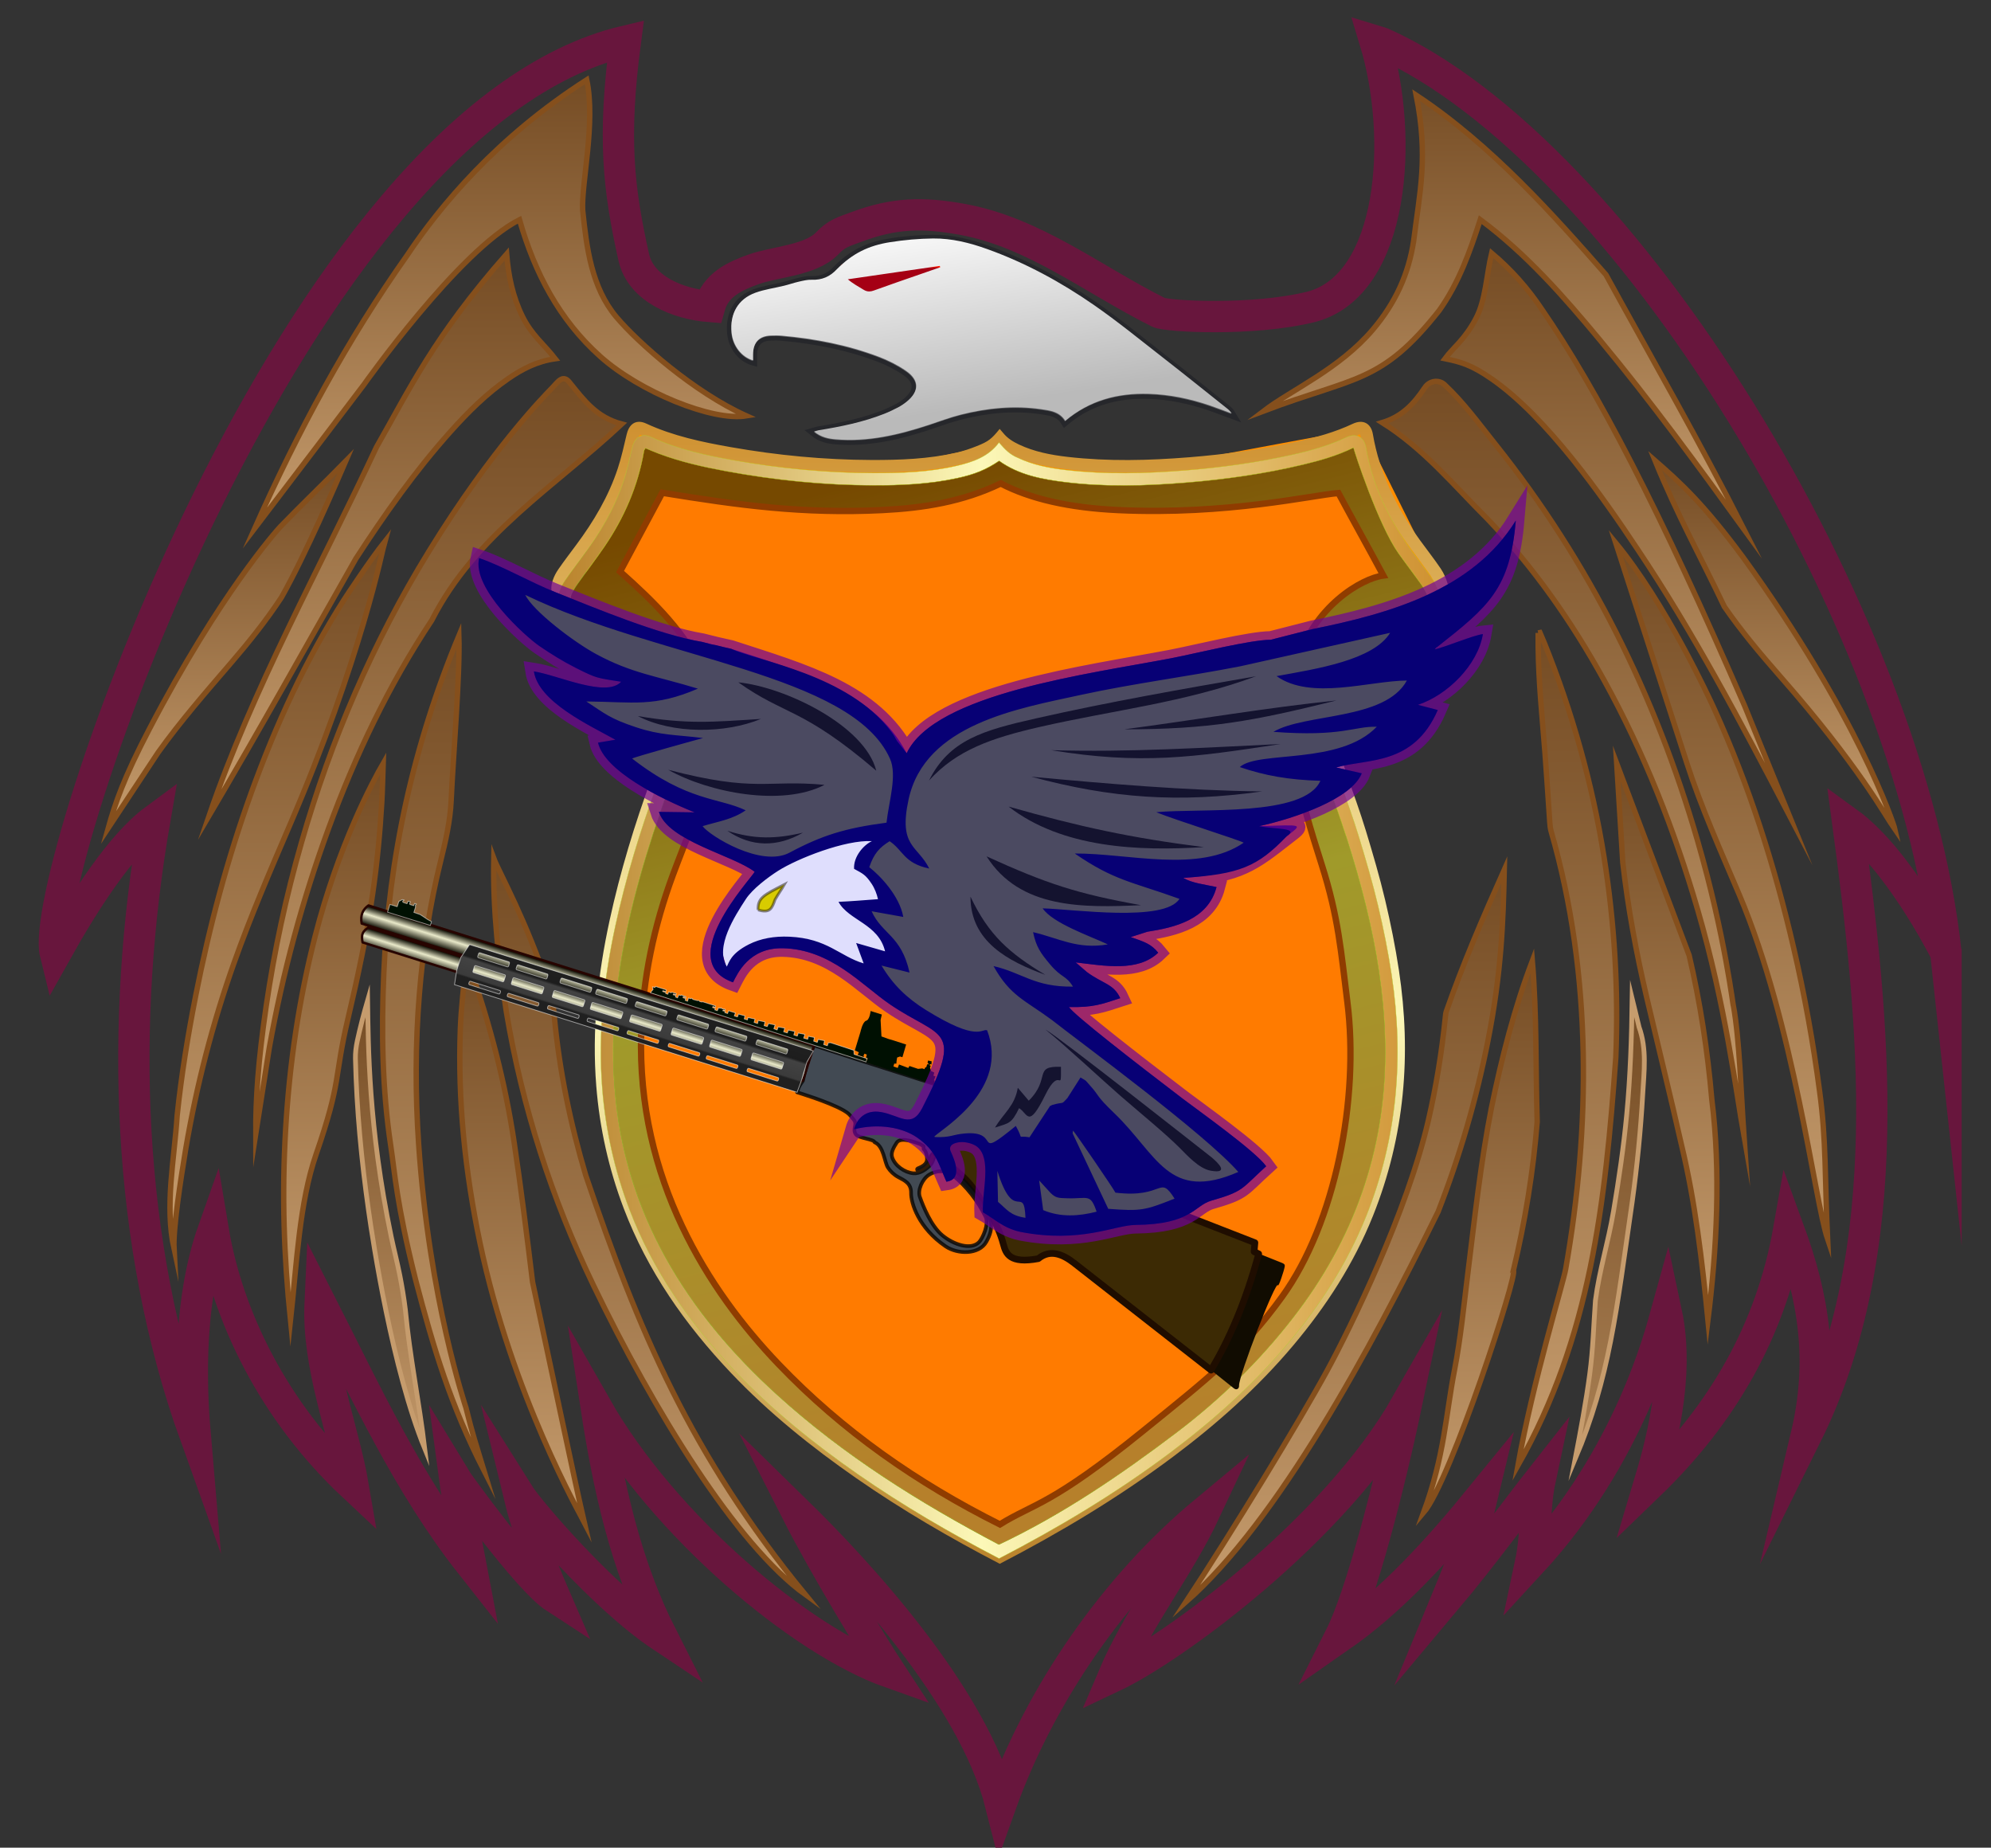 <?xml version="1.0" encoding="UTF-8" standalone="no"?>
<!-- Created with Inkscape (http://www.inkscape.org/) -->

<svg
   viewBox="0 0 6976.367 6472.999"
   sodipodi:docname="orange.reflective.svg"
   version="1.1"
   inkscape:version="1.3.2 (091e20ef0f, 2023-11-25)"
   id="svg1"
   inkscape:export-filename="../../../Documents/orange.png"
   inkscape:export-xdpi="15.324096"
   inkscape:export-ydpi="15.324096"
   xmlns:inkscape="http://www.inkscape.org/namespaces/inkscape"
   xmlns:sodipodi="http://sodipodi.sourceforge.net/DTD/sodipodi-0.dtd"
   xmlns:xlink="http://www.w3.org/1999/xlink"
   xmlns="http://www.w3.org/2000/svg"
   xmlns:svg="http://www.w3.org/2000/svg">
  <rect x="0" y="0" width="6976.367" height="6472.999" fill="#333333" stroke="none"/>
  <defs
     id="defs1">
    <linearGradient
       x1="0"
       y1="0"
       x2="1"
       y2="0"
       gradientUnits="userSpaceOnUse"
       gradientTransform="matrix(0,1728.779,1728.779,0,1572.619,2579.66)"
       spreadMethod="pad"
       id="linearGradient124">
      <stop
         style="stop-color:#764900;stop-opacity:1;"
         offset="0"
         id="stop122" />
      <stop
         style="stop-color:#a09a2a;stop-opacity:1;"
         offset="0.48"
         id="stop123" />
      <stop
         style="stop-color:#b6802b;stop-opacity:1;"
         offset="1"
         id="stop124" />
    </linearGradient>
    <clipPath
       clipPathUnits="userSpaceOnUse"
       id="clipPath2">
      <path
         d="M 0,5000 H 5000 V 0 H 0 Z"
         transform="translate(-3346.793,-2437.982)"
         id="path2" />
    </clipPath>
    <linearGradient
       x1="0"
       y1="0"
       x2="1"
       y2="0"
       gradientUnits="userSpaceOnUse"
       gradientTransform="matrix(0,557.76,557.76,0,2742.39,3691.93)"
       spreadMethod="pad"
       id="linearGradient3">
      <stop
         style="stop-opacity:1;stop-color:#c69c6d"
         offset="0"
         id="stop2" />
      <stop
         style="stop-opacity:1;stop-color:#754c24"
         offset="1"
         id="stop3" />
    </linearGradient>
    <linearGradient
       x1="0"
       y1="0"
       x2="1"
       y2="0"
       gradientUnits="userSpaceOnUse"
       gradientTransform="matrix(0,1053.98,1053.98,0,2666.941,3071.23)"
       spreadMethod="pad"
       id="linearGradient5">
      <stop
         style="stop-opacity:1;stop-color:#c69c6d"
         offset="0"
         id="stop4" />
      <stop
         style="stop-opacity:1;stop-color:#754c24"
         offset="1"
         id="stop5" />
    </linearGradient>
    <linearGradient
       x1="0"
       y1="0"
       x2="1"
       y2="0"
       gradientUnits="userSpaceOnUse"
       gradientTransform="matrix(0,848.68,848.68,0,2506.681,3715.13)"
       spreadMethod="pad"
       id="linearGradient7">
      <stop
         style="stop-opacity:1;stop-color:#c69c6d"
         offset="0"
         id="stop6" />
      <stop
         style="stop-opacity:1;stop-color:#754c24"
         offset="1"
         id="stop7" />
    </linearGradient>
    <linearGradient
       x1="0"
       y1="0"
       x2="1"
       y2="0"
       gradientUnits="userSpaceOnUse"
       gradientTransform="matrix(0,1144.464,1144.464,0,2420.004,3226.96)"
       spreadMethod="pad"
       id="linearGradient9">
      <stop
         style="stop-opacity:1;stop-color:#c69c6d"
         offset="0"
         id="stop8" />
      <stop
         style="stop-opacity:1;stop-color:#754c24"
         offset="1"
         id="stop9" />
    </linearGradient>
    <linearGradient
       x1="0"
       y1="0"
       x2="1"
       y2="0"
       gradientUnits="userSpaceOnUse"
       gradientTransform="matrix(0,679.9,679.9,0,2327.847,4145.31)"
       spreadMethod="pad"
       id="linearGradient11">
      <stop
         style="stop-opacity:1;stop-color:#c69c6d"
         offset="0"
         id="stop10" />
      <stop
         style="stop-opacity:1;stop-color:#754c24"
         offset="1"
         id="stop11" />
    </linearGradient>
    <linearGradient
       x1="0"
       y1="0"
       x2="1"
       y2="0"
       gradientUnits="userSpaceOnUse"
       gradientTransform="matrix(0,843.44,843.44,0,2581.624,2948.54)"
       spreadMethod="pad"
       id="linearGradient13">
      <stop
         style="stop-opacity:1;stop-color:#c69c6d"
         offset="0"
         id="stop12" />
      <stop
         style="stop-opacity:1;stop-color:#754c24"
         offset="1"
         id="stop13" />
    </linearGradient>
    <linearGradient
       x1="-0.473"
       y1="-0.119"
       x2="1"
       y2="0"
       gradientUnits="userSpaceOnUse"
       gradientTransform="matrix(0,730.94,730.94,0,2486.627,2704.21)"
       spreadMethod="pad"
       id="linearGradient15">
      <stop
         style="stop-opacity:1;stop-color:#c69c6d"
         offset="0"
         id="stop14" />
      <stop
         style="stop-opacity:1;stop-color:#754c24"
         offset="1"
         id="stop15" />
    </linearGradient>
    <linearGradient
       x1="0.029"
       y1="0.017"
       x2="1"
       y2="0"
       gradientUnits="userSpaceOnUse"
       gradientTransform="matrix(0,1292.32,1292.32,0,2424.455,2697.03)"
       spreadMethod="pad"
       id="linearGradient17">
      <stop
         style="stop-opacity:1;stop-color:#c69c6d"
         offset="0"
         id="stop16" />
      <stop
         style="stop-opacity:1;stop-color:#754c24"
         offset="1"
         id="stop17" />
    </linearGradient>
    <linearGradient
       x1="0"
       y1="0"
       x2="1"
       y2="0"
       gradientUnits="userSpaceOnUse"
       gradientTransform="matrix(0,835.58,835.58,0,2302.18,2656.89)"
       spreadMethod="pad"
       id="linearGradient19">
      <stop
         style="stop-opacity:1;stop-color:#c69c6d"
         offset="0"
         id="stop18" />
      <stop
         style="stop-opacity:1;stop-color:#754c24"
         offset="1"
         id="stop19" />
    </linearGradient>
    <linearGradient
       x1="0"
       y1="0"
       x2="1"
       y2="0"
       gradientUnits="userSpaceOnUse"
       gradientTransform="matrix(0,1109.72,1109.72,0,2091.405,2525.53)"
       spreadMethod="pad"
       id="linearGradient21">
      <stop
         style="stop-opacity:1;stop-color:#c69c6d"
         offset="0"
         id="stop20" />
      <stop
         style="stop-opacity:1;stop-color:#754c24"
         offset="1"
         id="stop21" />
    </linearGradient>
    <linearGradient
       x1="0"
       y1="0"
       x2="1"
       y2="0"
       gradientUnits="userSpaceOnUse"
       gradientTransform="matrix(0,1130.24,1130.24,0,1056.8,2518.45)"
       spreadMethod="pad"
       id="linearGradient23">
      <stop
         style="stop-opacity:1;stop-color:#c69c6d"
         offset="0"
         id="stop22" />
      <stop
         style="stop-opacity:1;stop-color:#754c24"
         offset="1"
         id="stop23" />
    </linearGradient>
    <linearGradient
       x1="0"
       y1="0"
       x2="1"
       y2="0"
       gradientUnits="userSpaceOnUse"
       gradientTransform="matrix(0,678.64,678.64,0,816.685,4146.32)"
       spreadMethod="pad"
       id="linearGradient25">
      <stop
         style="stop-opacity:1;stop-color:#c69c6d"
         offset="0"
         id="stop24" />
      <stop
         style="stop-opacity:1;stop-color:#754c24"
         offset="1"
         id="stop25" />
    </linearGradient>
    <linearGradient
       x1="0"
       y1="0"
       x2="1"
       y2="0"
       gradientUnits="userSpaceOnUse"
       gradientTransform="matrix(0,1141.099,1141.099,0,724.915,3230.71)"
       spreadMethod="pad"
       id="linearGradient27">
      <stop
         style="stop-opacity:1;stop-color:#c69c6d"
         offset="0"
         id="stop26" />
      <stop
         style="stop-opacity:1;stop-color:#754c24"
         offset="1"
         id="stop27" />
    </linearGradient>
    <linearGradient
       x1="0"
       y1="0"
       x2="1"
       y2="0"
       gradientUnits="userSpaceOnUse"
       gradientTransform="matrix(0,839.1,839.1,0,843.077,2654.37)"
       spreadMethod="pad"
       id="linearGradient29">
      <stop
         style="stop-opacity:1;stop-color:#c69c6d"
         offset="0"
         id="stop28" />
      <stop
         style="stop-opacity:1;stop-color:#754c24"
         offset="1"
         id="stop29" />
    </linearGradient>
    <linearGradient
       x1="0"
       y1="0"
       x2="1"
       y2="0"
       gradientUnits="userSpaceOnUse"
       gradientTransform="matrix(0,850.11,850.11,0,637.405,3712.33)"
       spreadMethod="pad"
       id="linearGradient31">
      <stop
         style="stop-opacity:1;stop-color:#c69c6d"
         offset="0"
         id="stop30" />
      <stop
         style="stop-opacity:1;stop-color:#754c24"
         offset="1"
         id="stop31" />
    </linearGradient>
    <linearGradient
       x1="0"
       y1="0"
       x2="1"
       y2="0"
       gradientUnits="userSpaceOnUse"
       gradientTransform="matrix(0,1291.65,1291.65,0,719.423,2698.19)"
       spreadMethod="pad"
       id="linearGradient33">
      <stop
         style="stop-opacity:1;stop-color:#c69c6d"
         offset="0"
         id="stop32" />
      <stop
         style="stop-opacity:1;stop-color:#754c24"
         offset="1"
         id="stop33" />
    </linearGradient>
    <linearGradient
       x1="0"
       y1="0"
       x2="1"
       y2="0"
       gradientUnits="userSpaceOnUse"
       gradientTransform="matrix(0,727.01,727.01,0,658.05,2705.5)"
       spreadMethod="pad"
       id="linearGradient35">
      <stop
         style="stop-opacity:1;stop-color:#c69c6d"
         offset="0"
         id="stop34" />
      <stop
         style="stop-opacity:1;stop-color:#754c24"
         offset="1"
         id="stop35" />
    </linearGradient>
    <linearGradient
       x1="0"
       y1="0"
       x2="1"
       y2="0"
       gradientUnits="userSpaceOnUse"
       gradientTransform="matrix(0,1056.81,1056.81,0,479.01,3070.16)"
       spreadMethod="pad"
       id="linearGradient37">
      <stop
         style="stop-opacity:1;stop-color:#c69c6d"
         offset="0"
         id="stop36" />
      <stop
         style="stop-opacity:1;stop-color:#754c24"
         offset="1"
         id="stop37" />
    </linearGradient>
    <linearGradient
       x1="0"
       y1="0"
       x2="1"
       y2="0"
       gradientUnits="userSpaceOnUse"
       gradientTransform="matrix(0,844.52,844.52,0,563.645,2947.78)"
       spreadMethod="pad"
       id="linearGradient39">
      <stop
         style="stop-opacity:1;stop-color:#c69c6d"
         offset="0"
         id="stop38" />
      <stop
         style="stop-opacity:1;stop-color:#754c24"
         offset="1"
         id="stop39" />
    </linearGradient>
    <linearGradient
       x1="0"
       y1="0"
       x2="1"
       y2="0"
       gradientUnits="userSpaceOnUse"
       gradientTransform="matrix(0,555.16,555.16,0,402.415,3693.64)"
       spreadMethod="pad"
       id="linearGradient41">
      <stop
         style="stop-opacity:1;stop-color:#c69c6d"
         offset="0"
         id="stop40" />
      <stop
         style="stop-opacity:1;stop-color:#754c24"
         offset="1"
         id="stop41" />
    </linearGradient>
    <linearGradient
       x1="0"
       y1="0"
       x2="1"
       y2="0"
       gradientUnits="userSpaceOnUse"
       gradientTransform="matrix(0,1728.779,1728.779,0,1572.619,2579.66)"
       spreadMethod="pad"
       id="linearGradient44">
      <stop
         style="stop-opacity:1;stop-color:#ba832c"
         offset="0"
         id="stop42" />
      <stop
         style="stop-opacity:1;stop-color:#fcf8b8"
         offset="0.48"
         id="stop43" />
      <stop
         style="stop-opacity:1;stop-color:#cf9131"
         offset="1"
         id="stop44" />
    </linearGradient>
    <linearGradient
       x1="0"
       y1="0"
       x2="1"
       y2="0"
       gradientUnits="userSpaceOnUse"
       gradientTransform="matrix(0,1775.266,1775.266,0,1572.481,1940.716)"
       spreadMethod="pad"
       id="linearGradient46">
      <stop
         style="stop-opacity:1;stop-color:#86272d"
         offset="0"
         id="stop45" />
      <stop
         style="stop-opacity:1;stop-color:#c1272d"
         offset="1"
         id="stop46" />
    </linearGradient>
    <linearGradient
       x1="0"
       y1="0"
       x2="1"
       y2="0"
       gradientUnits="userSpaceOnUse"
       gradientTransform="matrix(0,-980.596,-980.596,0,1572.481,3682.345)"
       spreadMethod="pad"
       id="linearGradient48">
      <stop
         style="stop-opacity:1;stop-color:#ffffff"
         offset="0"
         id="stop47" />
      <stop
         style="stop-opacity:1;stop-color:#bababa"
         offset="1"
         id="stop48" />
    </linearGradient>
    <linearGradient
       x1="13.699"
       y1="-6.297"
       x2="11.399"
       y2="-6.632"
       gradientUnits="userSpaceOnUse"
       gradientTransform="matrix(0,-281.823,-281.823,0,593.817,2276.56)"
       spreadMethod="pad"
       id="linearGradient50">
      <stop
         style="stop-opacity:1;stop-color:#ffffff"
         offset="0"
         id="stop49" />
      <stop
         style="stop-opacity:1;stop-color:#bababa"
         offset="1"
         id="stop50" />
    </linearGradient>
    <linearGradient
       x1="0"
       y1="0"
       x2="1"
       y2="0"
       gradientUnits="userSpaceOnUse"
       gradientTransform="matrix(0,532.013,532.013,0,1572.681,3684.539)"
       spreadMethod="pad"
       id="linearGradient52">
      <stop
         style="stop-opacity:1;stop-color:#0071bc"
         offset="0"
         id="stop51" />
      <stop
         style="stop-opacity:1;stop-color:#005187"
         offset="1"
         id="stop52" />
    </linearGradient>
    <clipPath
       clipPathUnits="userSpaceOnUse"
       id="clipPath54">
      <path
         d="M 0,5000 H 5000 V 0 H 0 Z"
         transform="translate(-580.89,-4243.71)"
         id="path54" />
    </clipPath>
    <clipPath
       clipPathUnits="userSpaceOnUse"
       id="clipPath54-5">
      <path
         d="M 0,5000 H 5000 V 0 H 0 Z"
         transform="translate(-580.89,-4243.71)"
         id="path54-6" />
    </clipPath>
    <linearGradient
       inkscape:collect="always"
       xlink:href="#linearGradient1"
       id="linearGradient2"
       x1="494.674"
       y1="135.99"
       x2="494.674"
       y2="172.478"
       gradientUnits="userSpaceOnUse"
       gradientTransform="matrix(0.576,0,0,0.576,3995.585,2048.696)" />
    <linearGradient
       id="linearGradient1"
       inkscape:collect="always">
      <stop
         style="stop-color:#0a0a00;stop-opacity:1;"
         offset="0"
         id="stop1" />
      <stop
         style="stop-color:#e9e9c9;stop-opacity:1;"
         offset="0.433"
         id="stop3-4" />
      <stop
         style="stop-color:#0a0a00;stop-opacity:1;"
         offset="1"
         id="stop2-4" />
    </linearGradient>
    <linearGradient
       inkscape:collect="always"
       xlink:href="#linearGradient1"
       id="linearGradient3-7"
       gradientUnits="userSpaceOnUse"
       x1="494.674"
       y1="135.99"
       x2="494.674"
       y2="172.478"
       gradientTransform="matrix(0.576,0,0,0.576,4002.961,2072.653)" />
    <linearGradient
       inkscape:collect="always"
       xlink:href="#linearGradient12"
       id="linearGradient13-7"
       x1="383.723"
       y1="144.038"
       x2="383.723"
       y2="232.598"
       gradientUnits="userSpaceOnUse"
       gradientTransform="matrix(0.576,0,0,0.576,3995.585,2048.696)" />
    <linearGradient
       id="linearGradient12"
       inkscape:collect="always">
      <stop
         style="stop-color:#202020;stop-opacity:1;"
         offset="0"
         id="stop12-5" />
      <stop
         style="stop-color:#1d1d1d;stop-opacity:1;"
         offset="0.304"
         id="stop14-9" />
      <stop
         style="stop-color:#424242;stop-opacity:1;"
         offset="0.359"
         id="stop15-6" />
      <stop
         style="stop-color:#3b3b3b;stop-opacity:1;"
         offset="0.728"
         id="stop16-2" />
      <stop
         style="stop-color:#202020;stop-opacity:1;"
         offset="0.769"
         id="stop17-1" />
      <stop
         style="stop-color:#202020;stop-opacity:1;"
         offset="1"
         id="stop13-7" />
    </linearGradient>
    <linearGradient
       inkscape:collect="always"
       xlink:href="#linearGradient44"
       id="linearGradient121"
       x1="3865.595"
       y1="1387.53"
       x2="7010.648"
       y2="1387.53"
       gradientUnits="userSpaceOnUse"
       gradientTransform="matrix(0.566,0,0,0.566,-984.552,1298.497)" />
    <linearGradient
       inkscape:collect="always"
       xlink:href="#linearGradient124"
       id="linearGradient122"
       gradientUnits="userSpaceOnUse"
       gradientTransform="matrix(0.566,0,0,0.566,-984.324,1298.469)"
       x1="5454.94"
       y1="-573.001"
       x2="6311.169"
       y2="2887.396" />
    <clipPath
       clipPathUnits="userSpaceOnUse"
       id="clipPath54-3">
      <path
         d="M 0,5000 H 5000 V 0 H 0 Z"
         transform="translate(-580.89,-4243.71)"
         id="path54-0" />
    </clipPath>
    <linearGradient
       inkscape:collect="always"
       xlink:href="#linearGradient50"
       id="linearGradient125"
       gradientUnits="userSpaceOnUse"
       gradientTransform="matrix(0,-176.889,-176.889,0,879.24,2894.241)"
       x1="13.699"
       y1="-6.297"
       x2="11.399"
       y2="-6.632"
       spreadMethod="pad" />
    <linearGradient
       inkscape:collect="always"
       xlink:href="#linearGradient50"
       id="linearGradient126"
       gradientUnits="userSpaceOnUse"
       gradientTransform="matrix(0,-281.823,-281.823,0,593.817,2276.56)"
       x1="13.699"
       y1="-6.297"
       x2="11.399"
       y2="-6.632"
       spreadMethod="pad" />
    <linearGradient
       inkscape:collect="always"
       xlink:href="#linearGradient37"
       id="linearGradient54"
       x1="632.709"
       y1="2914.316"
       x2="636.043"
       y2="3247.174"
       gradientUnits="userSpaceOnUse" />
    <linearGradient
       inkscape:collect="always"
       xlink:href="#linearGradient37"
       id="linearGradient55"
       x1="2399.422"
       y1="2358.409"
       x2="2548.455"
       y2="3069.679"
       gradientUnits="userSpaceOnUse" />
  </defs>
  <sodipodi:namedview
     id="namedview1"
     pagecolor="#505050"
     bordercolor="#ffffff"
     borderopacity="1"
     inkscape:showpageshadow="0"
     inkscape:pageopacity="0"
     inkscape:pagecheckerboard="1"
     inkscape:deskcolor="#d1d1d1"
     inkscape:zoom="0.12218704"
     inkscape:cx="1444.5067"
     inkscape:cy="3498.7344"
     inkscape:window-width="3440"
     inkscape:window-height="1363"
     inkscape:window-x="0"
     inkscape:window-y="40"
     inkscape:window-maximized="1"
     inkscape:current-layer="g2"
     showgrid="false"
     inkscape:export-bgcolor="#67e8ff00">
    <inkscape:page
       x="0"
       y="0"
       inkscape:label="1"
       id="page1"
       width="6976.367"
       height="6472.999"
       margin="139.892 153.347 152.947 184.677"
       bleed="0" />
  </sodipodi:namedview>
  <g
     id="layer-MC0"
     inkscape:groupmode="layer"
     inkscape:label="Eagle with Shield"
     transform="translate(170.516,126.837)">
    <g
       id="g1"
       transform="matrix(1.655,0,0,1.655,-120.984,-100.197)">
      <g
         id="g2"
         transform="matrix(1.049,0,0,1.049,-112.061,-92.006)">
        <path
           id="path9"
           d="m 2215.919,4360.019 c -16.796,-25.318 -35.143,-43.972 -64.331,-52.76 63.311,-39.849 107.408,-94.109 160.222,-146.76 v 0 c 69.66,-73.209 127.17,-155.209 175.82,-243.569 v 0 c 60.69,-110.23 106.43,-226.59 141.58,-347.24 v 0 c 42.274,-145.031 58.148,-275.309 70.071,-342.73 -4.356,63.282 -6.508,145.34 -16.09,198.21 0,-6.399 -11.855,103.574 -54.331,249.709 v 0 c -63.8,219.531 -163.35,420.881 -306.27,599.971 v 0 c -24.5,30.719 -47.857,62.858 -76.53,89.75 -8.53,8 -22.873,6.374 -30.141,-4.581 z"
           transform="matrix(1.333,0,0,-1.333,0,6666.667)"
           style="fill:url(#linearGradient9);stroke:#854f1c;stroke-width:8.171;stroke-miterlimit:50;stroke-dasharray:none;stroke-opacity:1;paint-order:normal"
           sodipodi:nodetypes="sssssssscsssssss" />
        <path
           id="path53-5"
           d="m 2422.56,-739.6 c -7.705,15.217 -74.481,144.331 -148.82,198.16 40.301,-300.517 76.865,-646.39 -62.65,-927.86 26.424,112.275 11.846,206.259 -26.58,311.13 -27.01,-152.94 -101.01,-279.79 -212.01,-386.83 16.757,55.916 47.624,163.446 26.629,261.75 -9.301,-33.48 -55.182,-216.595 -205.669,-379.59 9.19,43.27 5.461,83.677 14.651,126.937 -31.914,-40.574 -89.571,-119.104 -140.821,-180.087 21.09,51.13 41.05,102.42 53.87,156.35 -68.919,-84.617 -138.322,-160.474 -215.84,-214.42 31.47,62.471 74.136,226.937 100.22,351.51 -108.85,-190.92 -353.065,-369.082 -443.868,-411.974 37.369,88.184 98.481,163.734 139.028,249.964 -136.987,-113.87 -249.646,-276.907 -309.3,-443.7 -41.761,165.284 -218.414,354.752 -309.51,443.88 43.31,-85.14 115.16,-202.823 142.211,-244.143 -135.529,48.034 -342.557,221.654 -445.391,402.193 18.391,-120.188 44.284,-238.591 99.51,-347.58 -89.915,59.943 -201.58,191.19 -216.76,215.36 13.08,-54.14 33.2,-105.74 55.25,-156.69 -42.192,27.393 -149.948,177.764 -152.48,181.97 5.87,-44.1 16.46,-87.07 24.71,-131.09 -94.611,119.97 -159.214,260.55 -228.133,396.213 -4.505,-96.932 35.5,-192.368 50.023,-277.673 -121.131,113.475 -190.261,257.348 -211.89,386.74 -42.278,-119.389 -31.416,-261.349 -27.19,-311.03 -105.034,292.599 -114.439,626.241 -61.281,932.753 -51.743,-38.175 -106.518,-123.858 -150.559,-202.583 -28.693,115.788 359.445,1262.289 863.14,1381.1 -19.459,-147.248 -10.298,-224.331 12.59,-327.1 10.674,-47.928 66.699,-70.802 114.876,-74.625 9.18,32.66 37.627,45.918 66.974,56.375 31.804,11.333 85.125,13.268 110.376,38.5 14.727,15.802 25.104,18.178 45.742,25.862 55.751,20.756 99.073,22.19 159.258,11.234 109.581,-19.948 197.321,-90.852 297.523,-140.939 12.223,-6.092 143.094,-13.54 231.871,8.683 124.759,33.548 140.185,255.831 95.58,402.43 3.68,-1.12 7.23,-2.07 10.69,-3.27 364.593,-162.516 799.284,-867.981 854.03,-1377.91 z"
           style="fill:none;fill-opacity:1;fill-rule:nonzero;stroke:#68163d;stroke-width:47.397;stroke-miterlimit:144;stroke-dasharray:none;stroke-opacity:1"
           transform="matrix(1.333,0,0,-1.333,776.657,1010.006)"
           clip-path="url(#clipPath54-3)"
           sodipodi:nodetypes="ccccccccccccccccccccccccccccccscssssssccc" />
        <path
           id="path3"
           d="m 2669.57,4028.62 v 0 c 25.81,-37.32 54.989,-71.94 84.88,-105.96 v 0 c 119.045,-135.532 158.41,-209.787 173.447,-231.304 -1.949,8.961 -56.983,173.68 -229.757,411.693 v 0 c -60.745,82.147 -95.914,113.877 -133.49,146.64 33.689,-82.535 69.947,-147.379 104.92,-221.069 z"
           transform="matrix(1.333,0,0,-1.333,0,6666.667)"
           style="fill:url(#linearGradient3);stroke:#854f1c;stroke-width:8.171;stroke-miterlimit:50;stroke-dasharray:none;stroke-opacity:1;paint-order:normal"
           sodipodi:nodetypes="csssssscc" />
        <path
           id="path5"
           d="m 2612.715,3792.068 c 21.679,-67.104 51.712,-134.064 79.235,-198.987 v 0 c 83.43,-196.77 114.077,-463.012 133.919,-521.721 -4.292,90.499 -1.873,149.561 -12.109,223.8 v 0 c -9.569,73.099 -22.71,145.58 -39.39,217.39 v 0 c -28.78,124.019 -67.17,244.87 -119.94,360.92 v 0 c -7.336,16.135 -73.936,160.38 -149.34,251.739 z"
           transform="matrix(1.333,0,0,-1.333,0,6666.667)"
           style="fill:url(#linearGradient5);stroke:#854f1c;stroke-width:8.171;stroke-miterlimit:50;stroke-dasharray:none;stroke-opacity:1;paint-order:normal"
           sodipodi:nodetypes="ssscsssssscs" />
        <path
           id="rect2"
           style="fill:#ff8e00;fill-opacity:1;fill-rule:evenodd;stroke:none;stroke-width:9.677;stroke-linecap:round;stroke-linejoin:round;stroke-miterlimit:0.2;stroke-opacity:1;paint-order:stroke fill markers"
           d="m 1363.976,940.56 361.599,71.508 c 131.381,0.762 251.356,-9.37 374.333,-52.138 81.401,46.879 187.95,52.094 294.982,57.153 l 433.604,-80.58 158.183,317.81 -227.634,168.445 95.616,908.042 -762.255,849.458 -740.407,-791.379 116.008,-913.624 -217.214,-219.493 z"
           sodipodi:nodetypes="ccccccccccccc" />
        <path
           id="path7"
           d="m 2293.29,4464.479 c -17.26,-32.387 -34.394,-43.707 -46.74,-60.509 v 0 c 22.792,-4.672 39.349,-8.663 71.01,-30.711 v 0 c 82.809,-57.673 165.881,-175.546 219.569,-256.21 v 0 c 86.287,-128.49 158.073,-264.977 229.611,-401.919 -22.153,54.417 -44.306,108.833 -66.459,163.25 v 0 c -128.143,296.207 -224.332,480.131 -306.781,599.97 v 0 c -21.732,32.489 -46.504,60.408 -76.26,85.46 -7.94,-33.141 -8.958,-71.199 -23.95,-99.331 z"
           transform="matrix(1.333,0,0,-1.333,0,6666.667)"
           style="fill:url(#linearGradient7);stroke:#854f1c;stroke-width:8.171;stroke-miterlimit:50;stroke-dasharray:none;stroke-opacity:1;paint-order:normal"
           sodipodi:nodetypes="sssssssscssscs" />
        <path
           id="path11"
           d="m 2199.18,4582.559 v 0 c -7.68,-50.88 -28.031,-94.791 -61.86,-134.608 -50.689,-59.661 -122.926,-90.987 -165.176,-123.114 139.32,52.58 177.776,41.242 265.525,151.903 v 0 c 30.052,42.133 46.565,89.158 62.371,137.739 69.616,-51.714 126.495,-116.421 181.621,-182.839 v 0 c 76.764,-92.252 147.521,-189.206 217.919,-286.33 v 0 c -65.611,129.505 -139.121,257.742 -209.27,385.739 v 0 c -79.036,89.956 -173.601,196.668 -287.325,271.852 18.724,-93.811 5.225,-147.21 -3.805,-220.342 z"
           transform="matrix(1.333,0,0,-1.333,0,6666.667)"
           style="fill:url(#linearGradient11);stroke:#854f1c;stroke-width:8.171;stroke-miterlimit:50;stroke-dasharray:none;stroke-opacity:1;paint-order:normal"
           sodipodi:nodetypes="ssscssssssscscs" />
        <path
           id="path13"
           d="m 2515.811,3641.24 v 0 c 7.81,-69.11 20.53,-137.389 36.42,-205.08 v 0 c 17.39,-74.111 35.61,-148.031 52.43,-222.261 v 0 c 21.061,-87.388 31.254,-176.144 40.07,-265.359 v 0 c 13.342,107.308 19.706,223.589 5.86,334.01 v 0 c -6.381,73.55 -17.451,146.32 -34.321,218.18 l -109.689,290.609 z"
           transform="matrix(1.333,0,0,-1.333,0,6666.667)"
           style="fill:url(#linearGradient13);stroke:#854f1c;stroke-width:8.171;stroke-miterlimit:50;stroke-dasharray:none;stroke-opacity:1;paint-order:normal"
           sodipodi:nodetypes="csssssssssccc" />
        <path
           id="path15"
           d="m 2521.78,3260.14 c -4.65,-49.29 -11.909,-98.181 -20.09,-146.99 v 0 c -7.59,-45.331 -21.48,-89.35 -27.34,-134.98 v 0 c -2.95,-40.397 -3.319,-71.302 -8.619,-111.381 -5.366,-40.577 -14.17,-87.851 -22.04,-128.663 52.314,123.848 62.181,222.807 86.419,389.773 v 0 c 7.43,53.921 12.819,108.06 15.87,162.401 v 0 c 1.921,34.2 6.54,68.68 -5.641,102.15 v 0 c -0.119,0.33 -0.119,0.69 -0.209,1.03 -3.371,13.891 -6.75,27.78 -10.13,41.669 v 0 c -0.84,-58.73 -2.75,-116.929 -8.22,-175.009"
           transform="matrix(1.333,0,0,-1.333,0,6666.667)"
           style="fill:url(#linearGradient15);stroke:url(#linearGradient55);stroke-width:7.221;stroke-miterlimit:50;stroke-dasharray:none"
           sodipodi:nodetypes="csssssssssssssssc" />
        <path
           id="path17"
           d="m 2387.68,3988.79 c 0,-7.321 -0.081,-14.65 0.01,-21.971 v 0 c 0.62,-53.429 6.17,-106.539 10.32,-159.739 v 0 c 2.7,-34.65 4.74,-69.35 7.19,-104.019 v 0 c 0.34,-4.86 0.75,-9.831 2.079,-14.471 v 0 c 31.532,-109.67 46.441,-221.77 48.611,-335.64 v 0 c 2.101,-109.871 -7.51,-218.839 -26.54,-327.02 -3.915,-22.257 -49.822,-171.105 -72.329,-297.478 110.154,194.239 132.293,397.926 148.209,617.558 v 0 c 4.22,102.12 -1.859,203.579 -17.97,304.42 v 0 c -17.79,111.32 -48.19,219.19 -90.43,323.72 v 0 c -2.06,5.11 -4.32,10.14 -6.48,15.2 v 0 c -0.89,-0.181 -1.78,-0.37 -2.67,-0.56"
           transform="matrix(1.333,0,0,-1.333,0,6666.667)"
           style="fill:url(#linearGradient17);stroke:#854f1c;stroke-width:8.171;stroke-miterlimit:50;stroke-dasharray:none;stroke-opacity:1;paint-order:normal"
           sodipodi:nodetypes="cssssssssssscssssssssc" />
        <path
           id="path19"
           d="m 2316.94,3269.97 v 0 c -16.38,-83.11 -25.35,-167.25 -35.82,-251.19 v 0 c -6.08,-48.76 -10.766,-97.81 -20.15,-146.05 -13.348,-68.617 -14.95,-128.9 -46.87,-215.84 v 0 c 41.478,48.434 144.599,366.41 135.95,366.41 17.749,74.23 30.089,149.32 36.13,225.4 v 0 c -2.427,81.256 -0.455,161.416 -7.29,243.77 -27.357,-72.013 -46.53,-147.103 -61.95,-222.5 z"
           transform="matrix(1.333,0,0,-1.333,0,6666.667)"
           style="fill:url(#linearGradient19);stroke:#854f1c;stroke-width:8.171;stroke-miterlimit:50;stroke-dasharray:none;stroke-opacity:1;paint-order:normal"
           sodipodi:nodetypes="sssssssssccs" />
        <path
           id="path21"
           d="m 2248.741,3416.289 v 0 c -1.021,-2.918 -1.292,-6.15 -1.612,-9.269 v 0 c -5.389,-52.81 -13.879,-105.11 -25.869,-156.819 v 0 c -31.631,-136.351 -116.826,-311.661 -153.345,-378.561 -42.047,-77.025 -141.234,-239.752 -213.827,-350.066 140.406,123.712 278.679,381.418 382.042,590.956 v 0 c 32.88,84.25 58.1,170.729 75.61,259.48 v 0 c 20.449,103.673 22.933,178.688 24.645,258.405 -32.852,-73.662 -62.645,-142.895 -87.644,-214.126 z"
           transform="matrix(1.333,0,0,-1.333,0,6666.667)"
           style="fill:url(#linearGradient21);stroke:#854f1c;stroke-width:8.171;stroke-miterlimit:50;stroke-dasharray:none;stroke-opacity:1;paint-order:normal"
           sodipodi:nodetypes="ssssssscsssscs" />
        <path
           id="path23"
           d="m 825.52,3414.57 v 0 c 24.12,-143.931 68.34,-281.509 131.59,-413.01 v 0 c 90.765,-188.675 216.213,-392.758 320.911,-468.471 C 1104.406,2744.74 1025.218,2933.319 945.73,3167.32 v 0 c -23.45,78.59 -39.92,158.58 -47.72,240.3 v 0 c -1.159,12.159 -1.95,24.75 -5.77,36.19 v 0 c -37.529,112.305 -78.358,183.394 -85.85,203.665 -1.643,-78.842 7.318,-156.314 19.13,-232.905 z"
           transform="matrix(1.333,0,0,-1.333,0,6666.667)"
           style="fill:url(#linearGradient23);stroke:#854f1c;stroke-width:8.171;stroke-miterlimit:50;stroke-dasharray:none;stroke-opacity:1;paint-order:normal"
           sodipodi:nodetypes="sssscsssssscs" />
        <path
           id="path25"
           d="m 675.609,4561.09 v 0 C 584.224,4432.046 509.923,4294.239 444.46,4147.27 c 55.073,72.46 110.147,144.919 165.22,217.379 v 0 c 0,0 143.551,203.146 235.619,249.72 v 0 C 868.43,4533.72 905.45,4462.97 967.62,4407.33 v 0 c 59.82,-53.531 169.78,-98.42 221.29,-89.92 v 0 c -79.306,35.679 -163.88,110.544 -196.681,149.339 -37.924,44.854 -45.379,105.225 -51.27,162.011 -2.225,40.301 19.954,131.898 6.156,197.389 C 810.768,4738.605 725.192,4635.273 675.609,4561.09 Z"
           transform="matrix(1.333,0,0,-1.333,0,6666.667)"
           style="fill:url(#linearGradient25);stroke:#854f1c;stroke-width:8.171;stroke-miterlimit:50;stroke-dasharray:none;stroke-opacity:1;paint-order:normal"
           sodipodi:nodetypes="csscscsssssszcc" />
        <path
           id="path27"
           d="m 895.28,4360.311 c -10.047,-10.443 -90.749,-91.27 -186.929,-247.671 v 0 C 623.409,3974.52 559.9,3827.02 515.16,3671.32 v 0 c -23.29,-81.04 -41.031,-163.291 -53.28,-246.74 v 0 c -12.514,-85.183 -16.092,-141.615 -15.88,-193.871 6.827,43.387 13.653,86.774 20.48,130.161 20.291,113.169 50.12,223.849 89.69,331.839 v 0 c 40.599,110.811 91,216.781 156.33,315.31 v 0 c 65.784,129.499 186.722,202.556 287.64,297.028 -37.988,10.116 -56.135,34.503 -79.41,63.453 -10.118,12.585 -18.106,-0.744 -25.45,-8.189 z"
           transform="matrix(1.333,0,0,-1.333,0,6666.667)"
           style="fill:url(#linearGradient27);stroke:#854f1c;stroke-width:8.171;stroke-miterlimit:50;stroke-dasharray:none;stroke-opacity:1;paint-order:normal"
           sodipodi:nodetypes="zssssssscssssssz" />
        <path
           id="path29"
           d="m 763.76,3485.77 c -2.789,-32.181 -6.8,-64.311 -8.011,-96.55 v 0 c -4.079,-109.01 7.261,-216.76 29.651,-323.37 v 0 c 48.53,-231.032 152.714,-412.922 157.825,-422.898 -15.959,69.599 -52.077,242.085 -78.115,363.128 v 0 c -8.58,70.39 -17.33,140.8 -27.81,210.93 v 0 c -13.62,91.19 -36.92,180.119 -67.48,267.119 v 0 c -0.88,2.491 -2.13,4.85 -4.14,9.341 v 0 c -1.01,-3.97 -1.75,-5.809 -1.92,-7.7"
           transform="matrix(1.333,0,0,-1.333,0,6666.667)"
           style="fill:url(#linearGradient29);stroke:#854f1c;stroke-width:8.171;stroke-miterlimit:50;stroke-dasharray:none;stroke-opacity:1;paint-order:normal"
           sodipodi:nodetypes="cssssccsssssssc" />
        <path
           id="path31"
           d="m 628.76,4270.141 v 0 C 542.748,4086.014 441.488,3905.225 375.42,3712.33 v 0 c 75.549,128.226 148.361,259.06 221.991,388.73 v 0 c 43.669,67.18 89.779,132.6 143.329,192.42 v 0 c 26.52,29.629 54.62,57.61 87.52,80.3 v 0 c 20.97,14.469 43.21,26.169 71.13,30.13 -16.56,21.37 -35.866,36.002 -49.68,64.111 -14.873,30.263 -21.252,61.703 -23.881,94.418 C 714.902,4436.309 678.865,4357.687 628.76,4270.141 Z"
           transform="matrix(1.333,0,0,-1.333,0,6666.667)"
           style="fill:url(#linearGradient31);stroke:#854f1c;stroke-width:8.171;stroke-miterlimit:50;stroke-dasharray:none;stroke-opacity:1;paint-order:normal"
           sodipodi:nodetypes="cssscssssssscc" />
        <path
           id="path33"
           d="m 639.86,3473.391 v 0 c -3.72,-87.151 -2.532,-174.438 10.49,-260.741 6.203,-41.111 8.646,-87.214 37.561,-202.71 27.915,-106.816 53.337,-190.339 103.555,-289.003 -11.933,39.187 -17.373,55.037 -27.166,94.813 -0.546,2.22 -55.711,163.666 -71.7,399.14 v 0 c -5.12,75.41 -5.05,150.86 1.02,226.28 v 0 c 5.49,68.36 15.81,135.92 32.33,202.47 v 0 c 7.5,30.239 14.45,60.14 15.89,91.8 v 0 c 3.154,69.126 13.535,188.831 11.685,249.08 C 684.021,3817.509 647.351,3648.579 639.86,3473.391 Z"
           transform="matrix(1.333,0,0,-1.333,0,6666.667)"
           style="fill:url(#linearGradient33);stroke:#854f1c;stroke-width:8.171;stroke-miterlimit:50;stroke-dasharray:none;stroke-opacity:1;paint-order:normal"
           sodipodi:nodetypes="sssssssssssssscs" />
        <path
           id="path35"
           d="m 599.721,3371.221 v 0 c -1.901,-8.822 -3.031,-18.041 -2.821,-27.041 v 0 c 1.78,-76.96 9.06,-153.49 19.83,-229.671 v 0 c 6.826,-48.317 36.01,-240.18 85.171,-360.672 -8.394,70.273 -22.824,140.163 -29.411,210.643 v 0 c -2.13,17.37 -4.981,34.69 -8.37,51.87 v 0 c -3.87,19.6 -8.959,38.95 -13.04,58.52 v 0 c -34.615,165.805 -34.74,289.892 -35.735,357.599 -5.926,-20.428 -11.205,-40.749 -15.624,-61.248 z"
           transform="matrix(1.333,0,0,-1.333,0,6666.667)"
           style="fill:url(#linearGradient35);stroke:url(#linearGradient54);stroke-width:7.221;stroke-miterlimit:50;stroke-dasharray:none"
           sodipodi:nodetypes="sssssscsssssscs" />
        <path
           id="path37"
           d="m 580.11,4039.829 v 0 C 521.481,3947.999 476.32,3849.59 439.35,3747.31 v 0 c -36.32,-100.5 -63.76,-203.46 -84.41,-308.26 v 0 c -11.8,-59.93 -21.66,-120.18 -27.98,-180.94 v 0 c -4.22,-66.366 -19.123,-135.755 -4.709,-201.849 -1.612,31.04 10.112,105.432 17.669,151.199 v 0 c 16.33,95.989 40.491,189.999 73.15,281.79 v 0 c 25.079,70.459 54.551,139.14 84.079,207.78 v 0 c 108.654,252.489 141.321,420.416 144.072,429.94 -21.565,-27.164 -56.465,-79.868 -61.111,-87.141 z"
           transform="matrix(1.333,0,0,-1.333,0,6666.667)"
           style="fill:url(#linearGradient37);stroke:#854f1c;stroke-width:8.171;stroke-miterlimit:50;stroke-dasharray:none;stroke-opacity:1;paint-order:normal"
           sodipodi:nodetypes="ssssssssccssssscs" />
        <path
           id="path39"
           d="m 535.99,3530.1 v 0 C 511.3,3433.96 497.02,3336.23 491.2,3237.16 v 0 c -5.909,-100.324 -2.564,-191.173 7.38,-289.381 9.477,86.833 13.41,178.439 38.72,251.641 39.262,113.555 26.49,113.347 48.38,205.87 v 0 c 14.78,62.49 28.1,125.25 37.349,188.85 v 0 c 6.621,45.54 11.02,91.28 13.701,137.189 v 0 c 1.17,19.961 1.48,39.961 2.17,59.95 -15.196,-26.274 -67.379,-122.821 -102.91,-261.179 z"
           transform="matrix(1.333,0,0,-1.333,0,6666.667)"
           style="fill:url(#linearGradient39);stroke:#854f1c;stroke-width:8.171;stroke-miterlimit:50;stroke-dasharray:none;stroke-opacity:1;paint-order:normal"
           sodipodi:nodetypes="sssscssssssscs" />
        <path
           id="path41"
           d="m 483.32,4149.74 c -4.856,-5.031 -91.776,-101.967 -198.39,-306.25 v 0 c -39.319,-75.333 -51.744,-112.516 -62.229,-149.85 25.16,38.086 50.319,76.173 75.479,114.259 v 0 c 34.02,47.461 72.34,91.412 110.38,135.592 v 0 c 27.291,31.699 53.41,64.279 76.4,99.279 v 0 c 36.519,64.674 83.244,173.776 97.17,206.029 -31.669,-32.334 -66.269,-65.346 -98.81,-99.059 z"
           transform="matrix(1.333,0,0,-1.333,0,6666.667)"
           style="fill:url(#linearGradient41);stroke:#854f1c;stroke-width:8.171;stroke-miterlimit:50;stroke-dasharray:none;stroke-opacity:1;paint-order:normal"
           sodipodi:nodetypes="sssscssssscs" />
        <path
           id="path44"
           d="m 1007.66,4289.76 c -4.12,-17.39 -7.939,-34.93 -13.53,-51.87 v 0 c -13.98,-42.44 -36.54,-80.381 -63.15,-116.051 v 0 C 921.94,4109.74 912.82,4097.7 904.22,4085.3 v 0 c -3.55,-5.12 -6.62,-10.86 -8.54,-16.76 v 0 c -5.45,-16.729 -0.459,-28.701 15.159,-36.811 v 0 c 9.951,-5.169 20.311,-9.569 30.452,-14.379 v 0 c 24.209,-11.48 47.159,-24.931 67.259,-42.85 v 0 c 35.07,-31.29 54.68,-69.641 54.51,-117.41 v 0 c -0.109,-30.32 -7.17,-59.03 -17.52,-87.25 v 0 c -25.9,-70.58 -47.761,-142.361 -63.741,-215.88 v 0 C 963.82,3471.18 954.76,3387.709 961.55,3302.92 v 0 c 5.1,-63.739 18.87,-125.54 41.59,-185.29 v 0 c 36.02,-94.73 93.02,-175.901 162.29,-248.921 v 0 c 57.27,-60.378 121.82,-112.219 190.04,-159.63 v 0 c 69.28,-48.139 142.04,-90.459 217,-129.42 v 0 c 91.42,47.341 179.549,100.131 262.16,161.901 v 0 c 66.59,49.79 128.4,104.78 182.05,168.51 v 0 c 50.061,59.459 91.95,124.069 120.94,196.51 v 0 c 48.07,120.09 58.42,244.36 39.23,371.48 v 0 c -5.39,35.69 -12.519,71.211 -20.85,106.34 v 0 c -8.36,35.269 -18.61,70.13 -29.16,104.83 v 0 c -8.47,27.84 -18.46,55.23 -28.07,82.72 v 0 c -6.37,18.26 -12.28,36.59 -14.801,55.85 v 0 c -5.419,41.409 -0.249,80.579 24.451,115.61 v 0 c 14.56,20.66 32.66,37.9 54.23,50.76 v 0 c 20.45,12.18 42.09,22.36 63.18,33.46 v 0 c 4.96,2.61 10.191,4.88 14.67,8.16 v 0 c 9.41,6.85 13.32,16.57 10.05,27.719 v 0 c -2.33,7.931 -5.82,15.87 -10.43,22.7 v 0 c -10,14.831 -21.19,28.87 -31.67,43.391 v 0 c -34.96,48.399 -60.941,100.77 -71.08,160.25 v 0 c -2.82,16.55 -15.12,22.791 -30.49,15.55 v 0 c -26.861,-12.66 -55.21,-20.5 -84.01,-26.851 v 0 c -53.9,-11.88 -108.45,-19.36 -163.451,-23.779 v 0 c -61.379,-4.94 -122.739,-6.5 -184.049,0.549 v 0 c -25.531,2.941 -50.65,7.721 -74.13,18.871 v 0 c -8.98,4.27 -17.24,9.41 -23.56,17.28 v 0 c -1.68,2.099 -3.51,4.08 -5.351,6.2 v 0 c -12.109,-15.03 -16.689,-18.87 -34.418,-25.93 v 0 c -10.072,-4 -20.44,-7.61 -30.981,-10.011 v 0 c -42.381,-9.639 -85.54,-11.229 -128.79,-11.089 v 0 c -71.46,0.22 -142.33,7.04 -212.661,19.4 v 0 c -43.939,7.73 -87.479,16.88 -128.369,35.759 v 0 c -3.87,1.784 -7.473,2.64 -10.753,2.64 v 0 c -9.222,0 -15.887,-6.767 -18.697,-18.679 m 851.89,-53.961 c 60.96,4.961 121.35,13.511 180.861,27.81 v 0 c 26.239,6.31 52.189,13.621 77.548,26.05 v 0 c 1.511,-6.888 2.821,-12.889 4.121,-18.888 v 0 c 11.4,-52.621 34.179,-100.102 65.2,-143.801 v 0 c 11.179,-15.749 22.99,-31.039 34.25,-46.73 v 0 c 3.66,-5.1 6.99,-10.571 9.58,-16.28 v 0 c 3.52,-7.76 2.1,-11.45 -5.59,-15.361 v 0 c -9.06,-4.609 -18.4,-8.669 -27.62,-12.98 v 0 c -26.19,-12.259 -50.9,-26.869 -72.761,-45.969 v 0 c -44.129,-38.54 -65.21,-86.739 -61.579,-145.6 v 0 c 1.73,-27.99 8.86,-54.631 18.36,-80.79 v 0 c 24.33,-67.001 45.72,-134.89 61.28,-204.519 v 0 c 14.74,-65.991 23.8,-132.691 23.739,-200.381 v 0 c -0.129,-152.331 -48.759,-287.881 -141.889,-407.921 v 0 c -52,-67.029 -112.99,-124.91 -179.7,-176.969 v 0 c -83.581,-65.22 -173.65,-120.24 -267.37,-169.491 v 0 c -1.85,-0.969 -3.78,-1.809 -5.84,-2.789 v 0 c -122.18,64.371 -238.65,137.12 -341.31,230.29 v 0 c -68.321,62 -127.679,131.37 -172.51,212.5 v 0 c -41.26,74.67 -66.719,154.309 -75.93,239.19 v 0 c -6.2,57.201 -5.131,114.289 1.57,171.33 v 0 c 11.12,94.61 36.56,185.71 67.28,275.56 v 0 c 8.96,26.199 18.36,52.37 25.15,79.159 v 0 c 8.78,34.611 8.25,69.631 -3.41,103.861 v 0 c -12.69,37.26 -37.1,65.64 -68.22,88.799 v 0 c -21.53,16.021 -45.14,28.341 -69.56,39.222 v 0 c -5.44,2.429 -10.92,4.849 -16.15,7.679 v 0 c -6.79,3.691 -8.45,7.64 -5.329,14.78 v 0 c 2.499,5.73 5.899,11.18 9.539,16.29 v 0 c 13.849,19.45 28.461,38.37 41.87,58.11 v 0 c 30.15,44.37 50.99,92.74 60.32,145.799 v 0 c 0.179,1.031 0.45,2.061 0.859,3.02 v 0 c 0.251,0.6 0.821,1.071 1.61,2.041 v 0 c 6.881,-2.82 13.841,-5.901 20.961,-8.561 v 0 c 33.64,-12.61 68.55,-20.449 103.76,-26.94 v 0 c 74.39,-13.719 149.381,-21.4 225.08,-21.659 v 0 c 43.61,-0.151 87.03,1.77 129.86,11 v 0 c 26.85,5.789 44.71,12.949 64.88,26.63 v 0 c 30.44,-21.76 66.011,-28.39 102.011,-32.78 v 0 c 29.508,-3.597 59.037,-5.063 88.584,-5.063 v 0 c 32.153,0 64.326,1.737 96.495,4.352"
           transform="matrix(1.333,0,0,-1.333,0,6666.667)"
           style="fill:url(#linearGradient44);stroke:none" />
        <path
           d="m 2970.422,1308.54 c 13.333,-7.417 17.463,-21.722 13.174,-36.337 -3.051,-10.396 -7.632,-20.801 -13.672,-29.756 -13.111,-19.438 -27.772,-37.848 -41.515,-56.878 -45.822,-63.449 -79.883,-132.094 -93.175,-210.064 -3.697,-21.695 -19.82,-29.874 -39.968,-20.384 -35.209,16.595 -72.372,26.872 -110.124,35.196 -70.655,15.573 -142.162,25.374 -214.258,31.172 -80.46,6.471 -160.894,8.524 -241.262,-0.721 -33.466,-3.85 -66.397,-10.115 -97.173,-24.736 -16.509,-6.648 -26.693,-17.94 -37.897,-30.779 -21.219,28.589 -52.264,39.351 -85.73,47.112 -55.5,12.871 -112.13,14.715 -168.824,14.537 -93.673,-0.294 -186.574,-9.222 -278.765,-25.43 -57.6,-10.127 -114.669,-22.135 -168.274,-46.876 -19.331,-8.922 -33.6,-0.142 -38.605,21.026 -5.39,22.798 -10.408,45.788 -17.736,67.994 -18.326,55.632 -47.89,105.372 -82.78,152.124 -11.842,15.868 -23.806,31.643 -35.078,47.898 -4.654,6.711 -8.676,14.236 -11.195,21.97 -7.142,21.931 -0.602,37.619 19.872,48.252 13.044,6.775 26.623,12.546 39.915,18.85 31.735,15.05 61.825,32.673 88.168,56.17 45.977,41.01 71.679,91.287 71.454,153.907 -0.143,39.745 -9.394,77.381 -22.966,114.372 -33.946,92.521 -62.614,186.611 -83.553,282.986 -23.577,108.51 -35.442,217.928 -26.545,329.076 6.689,83.553 24.736,164.564 54.518,242.887 47.217,124.176 121.939,230.575 212.738,326.296 75.076,79.146 159.686,147.106 249.114,209.251 90.814,63.107 186.193,118.579 284.454,169.65 119.838,-62.056 235.362,-131.256 343.652,-212.226 87.289,-65.268 168.311,-137.352 238.64,-220.891 65.619,-77.945 120.528,-162.639 158.534,-257.595 63.008,-157.422 76.582,-320.319 51.425,-486.954 -7.063,-46.785 -16.414,-93.345 -27.331,-139.396 -10.961,-46.233 -24.391,-91.931 -38.224,-137.416 -11.099,-36.495 -24.208,-72.395 -36.795,-108.433 -8.36,-23.933 -16.096,-47.964 -19.401,-73.211 -7.104,-54.282 -0.324,-105.625 32.05,-151.547 19.09,-27.079 42.809,-49.687 71.087,-66.539 26.803,-15.972 55.518,-28.675 82.819,-43.861 z m -12.308,-36.927 c 4.614,10.172 2.752,15.008 -7.328,20.135 -11.877,6.041 -24.122,11.36 -36.206,17.015 -34.333,16.066 -66.718,35.227 -95.377,60.26 -57.844,50.525 -85.484,113.703 -80.722,190.859 2.264,36.691 11.614,71.612 24.067,105.903 31.893,87.827 59.936,176.82 80.329,268.095 19.326,86.502 31.196,173.936 31.12,262.668 -0.172,199.682 -63.919,377.366 -185.996,534.721 -68.166,87.865 -147.131,165.016 -235.56,231.981 -112.084,84.879 -230.512,165.554 -358.137,225.833 -160.16,-84.379 -312.832,-179.746 -447.406,-301.875 -89.555,-81.275 -167.369,-172.206 -226.135,-278.555 -54.086,-97.881 -87.465,-202.277 -99.533,-313.542 -8.132,-74.98 -6.728,-149.817 2.058,-224.588 14.573,-124.02 47.923,-243.438 88.194,-361.217 11.743,-34.345 24.063,-68.65 32.968,-103.767 11.505,-45.37 10.813,-91.274 -4.47,-136.145 -16.636,-48.842 -48.631,-86.046 -89.426,-116.403 -28.221,-21.001 -59.172,-37.15 -91.183,-51.411 -7.131,-3.185 -14.318,-6.351 -21.17,-10.067 -8.904,-4.83 -11.074,-10.014 -6.987,-19.374 3.28,-7.51 7.735,-14.655 12.506,-21.354 18.156,-25.495 37.304,-50.299 54.885,-76.173 39.52,-58.164 67.092,-121.524 79.07,-191.122 0.469,-2.727 1.557,-4.614 3.238,-6.633 9.019,3.697 18.145,7.726 27.475,11.221 44.1,16.521 89.859,26.804 136.014,35.314 97.515,17.982 195.815,28.052 295.046,28.393 57.166,0.197 114.084,-2.317 170.227,-14.419 35.197,-7.587 58.608,-16.975 85.048,-34.908 39.902,28.524 86.529,37.217 133.72,42.97 80.774,9.847 161.693,7.513 242.612,0.931 79.909,-6.5 159.071,-17.71 237.08,-36.455 34.397,-8.271 68.413,-17.854 101.656,-34.148 1.979,9.032 50.206,155.978 90.868,213.262 14.655,20.646 30.136,40.689 44.897,61.256 4.798,6.685 9.163,13.856 12.558,21.341"
           style="fill:url(#linearGradient121);fill-rule:nonzero;stroke:#add02b;stroke-width:0.566;stroke-opacity:1"
           id="path1-5" />
        <path
           d="m 2951.014,1291.72 c -11.877,6.041 -24.122,11.36 -36.206,17.015 -34.333,16.066 -66.718,35.227 -95.377,60.26 -57.844,50.525 -85.484,113.703 -80.722,190.859 2.264,36.691 11.614,71.612 24.067,105.903 31.893,87.827 59.936,176.82 80.329,268.095 19.326,86.502 31.196,173.936 31.12,262.668 -0.172,199.682 -63.919,377.366 -185.996,534.721 -68.166,87.865 -147.131,165.016 -235.56,231.981 -112.084,84.879 -230.512,165.554 -358.137,225.833 -160.16,-84.379 -312.832,-179.746 -447.406,-301.875 -89.555,-81.275 -167.369,-172.206 -226.135,-278.555 -54.086,-97.881 -87.465,-202.277 -99.533,-313.542 -8.132,-74.98 -6.728,-149.817 2.058,-224.588 14.573,-124.02 47.923,-243.438 88.194,-361.217 11.743,-34.345 24.063,-68.65 32.968,-103.767 11.505,-45.37 10.813,-91.274 -4.47,-136.145 -16.636,-48.842 -48.631,-86.046 -89.426,-116.403 -28.221,-21.001 -59.172,-37.15 -91.183,-51.411 -7.131,-3.185 -14.318,-6.351 -21.17,-10.067 -8.904,-4.83 -11.074,-10.014 -6.987,-19.374 3.28,-7.51 7.735,-14.655 12.506,-21.354 18.156,-25.495 37.304,-50.299 54.885,-76.173 39.52,-58.164 67.092,-121.524 79.07,-191.122 0.469,-2.727 1.557,-4.614 3.238,-6.633 9.019,3.697 18.145,7.726 27.475,11.221 44.1,16.522 89.859,26.804 136.014,35.314 97.515,17.982 195.815,28.052 295.046,28.393 57.166,0.197 114.084,-2.317 170.227,-14.419 35.197,-7.587 58.608,-16.975 85.048,-34.908 39.902,28.524 86.529,37.217 133.72,42.97 80.774,9.847 161.693,7.513 242.612,0.931 79.909,-6.5 159.071,-17.71 237.08,-36.455 34.397,-8.271 68.413,-17.854 101.656,-34.148 1.979,9.032 50.206,155.978 90.868,213.262 14.655,20.646 30.136,40.689 44.897,61.256 4.798,6.685 9.163,13.856 12.558,21.341 4.614,10.172 2.752,15.008 -7.328,20.135 z"
           style="fill:url(#linearGradient122);fill-rule:nonzero;stroke:#add02b;stroke-width:0.566;stroke-opacity:1"
           id="path1-5-6"
           sodipodi:nodetypes="ssssssssssscsssssssscssssscsssscsscsss" />
        <path
           d="m 2797.614,2093.884 c -12.832,-101.317 -17.594,-169.745 -51.915,-277.334 -43.628,-136.765 -86.413,-280.809 -50.66,-404.191 33.683,-116.237 131.734,-173.059 175.272,-178.625 -28.486,-53.172 -62.217,-113.338 -90.689,-166.482 -51.203,3.916 -224.007,44.724 -444.691,34.412 -98.274,-4.592 -176.997,-22.509 -236.868,-53.689 -76.365,36.672 -154.98,49.489 -239.197,53.662 -160.333,7.944 -289.312,-9.846 -443.955,-34.93 -28.895,53.975 -57.245,106.929 -85.145,159.052 69.088,61.643 132.997,123.505 172.062,209.512 54.056,129.305 -19.026,277.045 -65.582,402.935 -37.92,102.538 -60.548,208.34 -63.852,317.817 -8.934,295.974 135.506,520.843 277.452,669.257 129.042,134.923 279.904,239.865 446.544,323.185 70.353,-43.435 102.365,-37.503 290.223,-189.679 130.719,-105.891 199.149,-158.669 279.675,-270.272 107.084,-148.411 156.056,-399.385 131.329,-594.631 z"
           style="fill:#ff7b00;fill-opacity:1;fill-rule:nonzero;stroke:#8f3c00;stroke-width:12.8;stroke-opacity:1;stroke-dasharray:none;paint-order:normal"
           id="path1-8" />
        <g
           id="g96"
           transform="matrix(1.693,0.532,-0.532,1.693,-4845.24,-3836.251)">
          <g
             id="g127">
            <path
               style="fill:#110c01;fill-opacity:1;fill-rule:evenodd;stroke:none;stroke-width:7.603;stroke-linecap:round;stroke-linejoin:round;stroke-miterlimit:0.2;stroke-dasharray:none;stroke-opacity:0.735;paint-order:stroke fill markers"
               d="m 5099.852,2200.195 -11.061,142.937 30.255,11.714 c 3.899,1.51 5.945,-1.601 4.775,-4.591 -3.869,-9.89 3.925,-128.116 7.905,-122.169 1.413,2.112 1.72,-17.846 1.056,-22.608 -0.354,-2.539 -1.859,-2.91 -4.323,-3.108 z"
               id="path22"
               sodipodi:nodetypes="ccsssssc" />
            <path
               style="fill:#3c2a04;fill-opacity:1;fill-rule:evenodd;stroke:#1f0d00;stroke-width:7.603;stroke-linecap:round;stroke-linejoin:round;stroke-miterlimit:0.2;stroke-dasharray:none;stroke-opacity:1;paint-order:stroke fill markers"
               d="m 4730.162,2157.725 c 0,0 19.29,4.558 28.684,7.673 19.384,6.427 56.917,22.666 56.917,22.666 19.857,2.967 34.846,1.93 42.403,-3.14 13.815,-9.268 26.989,-9.209 36.853,-8.468 l 197.241,13.261 2.222,9.984 5.702,0.832 c 2.288,57.275 -2.818,103.03 -12.033,142.385 l -184.912,-69.424 c -14.911,-5.598 -30.73,-7.572 -40.559,7.378 -29.353,15.585 -36.879,5.521 -42.707,-3.643 -14.279,-22.454 -31.467,-34.571 -50.084,-49.119 -16.881,-13.192 -36.13,-17.822 -54.237,-26.583 z"
               id="path21-5"
               sodipodi:nodetypes="cscssccccscsscc" />
            <path
               id="path20"
               style="fill:#424a53;fill-opacity:1;fill-rule:evenodd;stroke:#090909;stroke-width:4.147;stroke-linecap:round;stroke-linejoin:round;stroke-miterlimit:0.2;stroke-dasharray:none;stroke-opacity:0.841;paint-order:stroke fill markers"
               d="m 4694.633,2196.883 c -2.04,0.024 -22.696,-2.251 -25.1,6.439 -1.548,5.595 -3.3,12.677 0.053,17.416 5.818,8.223 18.618,12.262 28.467,10.145 7.165,-1.54 12.709,-8.615 15.849,-15.236 1.923,-4.055 1.083,-13.42 1.083,-13.42 l -2.127,-0.491 c -0.487,2.153 -1.629,3.469 -1.672,4.385 -0.071,1.509 0.46,2.681 0.348,4.035 -0.662,7.993 -7.197,13.952 -6.529,13.29 0.245,-0.243 -2.63,2.414 -3.398,2.734 -0.453,0.189 -1.306,-1.322 -0.723,-1.83 4.122,-3.594 9.587,-7.878 6.751,-14.686 -1.078,-2.588 -2.775,-6.617 -6.66,-8.564 l -1.161,-2.993 c -1.889,-0.589 -3.936,-1.238 -5.179,-1.223 z m 18.45,57.329 c -4.846,-6.456 -3.392,-19.92 2.304,-26.879 5.765,-7.044 16.18,-11.558 26.209,-7.665 18.628,7.232 35.787,19.182 49.595,33.678 6.439,6.76 4.229,24.772 1.511,29.965 -6.128,11.704 -26.953,11.105 -41.916,5.028 -15.706,-6.378 -31.064,-25.284 -37.702,-34.128 z M 4609.035,2126.513 c -20.78,-0.187 -62.342,-0.449 -62.342,-0.449 -2.223,20.561 -0.81,31.43 -0.018,42.119 0,0 -1.649,4.948 -2.058,7.511 -0.367,2.3 -0.343,6.979 -0.343,6.979 0,0 36.859,-0.488 56.167,3.611 6.722,1.427 9.02,2.903 14.982,6.994 5.587,3.833 0.977,10.46 7,15.015 4.308,3.258 21.411,-1.178 22.954,2.122 11.316,0.972 17.277,18.045 23.099,22.889 3.74,3.112 8.742,5.685 14.289,6.801 7.853,1.579 16.298,2.061 19.469,12.783 3.323,11.235 20.098,35.464 55.686,46.215 15.861,4.792 39.179,-2.229 42.646,-18.772 3.655,-17.444 -0.295,-27.775 -23.395,-44.986 -19.321,-14.396 -34.979,-19.863 -52.195,-29.128 l -9.639,-4.452 14.957,-44.368 26.657,11.474 1.941,-4.629 -13.048,-4.592 c -18.717,-4.203 -32.239,-11.183 -36.575,-23.073 l -6.258,-9.81 c 0,0 -7.979,0.135 -11.969,0.072 -4.996,-0.079 -75.273,-0.267 -82.008,-0.327 z"
               sodipodi:nodetypes="sssssccssssssccsssssssssccscssscssssssccccccccsss" />
            <path
               style="fill:url(#linearGradient2);fill-opacity:1;fill-rule:evenodd;stroke:#270400;stroke-width:2.707;stroke-linecap:round;stroke-linejoin:round;stroke-miterlimit:0.2;stroke-dasharray:none;stroke-opacity:1;paint-order:stroke fill markers"
               d="m 4015.541,2126.064 h 531.153 v 21.98 h -532.35 c -4.569,-8.6 -3.556,-15.769 1.197,-21.98 z"
               id="path1"
               sodipodi:nodetypes="ccccc" />
            <path
               style="fill:url(#linearGradient3-7);fill-opacity:1;fill-rule:evenodd;stroke:#270400;stroke-width:2.707;stroke-linecap:round;stroke-linejoin:round;stroke-miterlimit:0.2;stroke-dasharray:none;stroke-opacity:1;paint-order:stroke fill markers"
               d="m 4022.917,2150.021 h 523.759 v 18.162 h -524.956 c -4.569,-8.6 -3.556,-11.951 1.197,-18.162 z"
               id="path1-2"
               sodipodi:nodetypes="ccccc" />
            <path
               style="fill:#001002;fill-opacity:1;fill-rule:evenodd;stroke:#ffffff;stroke-width:0.922;stroke-linecap:round;stroke-linejoin:round;stroke-miterlimit:0.2;stroke-dasharray:none;stroke-opacity:0.535;paint-order:stroke fill markers"
               d="m 4038.481,2126.868 v -9.23 h 8.625 v -6.313 l 3.217,-3.217 h 2.306 c -0.259,-0.709 -2.97,2.788 0.025,2.822 2.523,0.028 4.075,0.126 4.075,0.126 l 0.258,-3.073 2.851,-0.221 c 0,0 -0.952,3.395 0.868,3.161 0.966,-0.124 3.967,-6e-4 3.967,-6e-4 l 0.212,-2.743 h 2.202 c 0,0 -1.446,1.448 0.066,3.438 0.014,1.51 0,6.528 0,6.528 l 7.577,0.195 10.08,2.867 4.616,0.89 0.064,4.577 z"
               id="path3-7"
               sodipodi:nodetypes="ccccccscccscccccccccc" />
            <path
               id="rect9-6"
               style="fill:url(#linearGradient13-7);fill-rule:evenodd;stroke:#ffffff;stroke-width:0.922;stroke-linecap:round;stroke-linejoin:round;stroke-miterlimit:0.2;stroke-opacity:0.535;paint-order:stroke fill markers"
               d="m 4389.726,2139.015 h 34.686 c 0.595,0 1.074,0.714 1.074,1.601 v 2.687 c 0,0.887 -0.479,1.601 -1.074,1.601 h -34.686 c -0.595,0 -1.074,-0.714 -1.074,-1.601 v -2.687 c 0,-0.887 0.479,-1.601 1.074,-1.601 z m 45.601,0 h 34.685 c 0.595,0 1.074,0.714 1.074,1.601 v 2.687 c 0,0.887 -0.479,1.601 -1.074,1.601 h -34.685 c -0.595,0 -1.074,-0.714 -1.074,-1.601 v -2.687 c 0,-0.887 0.479,-1.601 1.074,-1.601 z m 48.786,0 h 34.685 c 0.595,0 1.074,0.714 1.074,1.601 v 2.687 c 0,0.887 -0.479,1.601 -1.074,1.601 h -34.685 c -0.595,0 -1.074,-0.714 -1.074,-1.601 v -2.687 c 0,-0.887 0.479,-1.601 1.074,-1.601 z m -332.074,34.531 h 35.136 c 0.595,0 1.074,0.714 1.074,1.601 v 0.922 c 0,0.887 -0.479,1.601 -1.074,1.601 h -35.136 c -0.595,0 -1.074,-0.714 -1.074,-1.601 v -0.922 c 0,-0.887 0.479,-1.601 1.074,-1.601 z m 45.804,0 h 35.136 c 0.595,0 1.074,0.714 1.074,1.601 v 0.922 c 0,0.887 -0.479,1.601 -1.074,1.601 h -35.136 c -0.595,0 -1.074,-0.714 -1.074,-1.601 v -0.922 c 0,-0.887 0.479,-1.601 1.074,-1.601 z m 47.852,-0.394 h 35.136 c 0.595,0 1.074,0.714 1.074,1.601 v 0.922 c 0,0.887 -0.479,1.601 -1.074,1.601 h -35.136 c -0.595,0 -1.074,-0.714 -1.074,-1.601 v -0.922 c 0,-0.887 0.479,-1.601 1.074,-1.601 z m 47.278,0 h 35.136 c 0.595,0 1.074,0.714 1.074,1.601 v 0.922 c 0,0.887 -0.479,1.601 -1.074,1.601 h -35.136 c -0.595,0 -1.074,-0.714 -1.074,-1.601 v -0.922 c 0,-0.887 0.479,-1.601 1.074,-1.601 z m 47.612,0 h 35.136 c 0.595,0 1.074,0.714 1.074,1.601 v 0.922 c 0,0.887 -0.479,1.601 -1.074,1.601 h -35.136 c -0.595,0 -1.074,-0.714 -1.074,-1.601 v -0.922 c 0,-0.887 0.479,-1.601 1.074,-1.601 z m 48.917,-0.151 h 35.136 c 0.595,0 1.074,0.714 1.074,1.601 v 0.922 c 0,0.887 -0.479,1.601 -1.074,1.601 h -35.136 c -0.595,0 -1.074,-0.714 -1.074,-1.601 v -0.922 c 0,-0.887 0.479,-1.601 1.074,-1.601 z m 45.491,0.382 h 35.136 c 0.595,0 1.074,0.714 1.074,1.601 v 0.922 c 0,0.887 -0.479,1.601 -1.074,1.601 h -35.136 c -0.595,0 -1.074,-0.714 -1.074,-1.601 v -0.922 c 0,-0.887 0.479,-1.601 1.074,-1.601 z m 48.58,-0.234 h 35.136 c 0.595,0 1.074,0.714 1.074,1.601 v 0.922 c 0,0.887 -0.479,1.601 -1.074,1.601 h -35.136 c -0.595,0 -1.074,-0.714 -1.074,-1.601 v -0.922 c 0,-0.887 0.479,-1.601 1.074,-1.601 z m -331.244,-18.348 h 34.847 c 0.595,0 1.074,0.714 1.074,1.601 v 5.101 c 0,0.887 -0.479,1.601 -1.074,1.601 h -34.847 c -0.595,0 -1.074,-0.714 -1.074,-1.601 v -5.101 c 0,-0.887 0.479,-1.601 1.074,-1.601 z m 45.804,0 h 34.847 c 0.595,0 1.074,0.714 1.074,1.601 v 5.101 c 0,0.887 -0.479,1.601 -1.074,1.601 h -34.847 c -0.595,0 -1.074,-0.714 -1.074,-1.601 v -5.101 c 0,-0.887 0.479,-1.601 1.074,-1.601 z m 48.847,0 h 34.847 c 0.595,0 1.074,0.714 1.074,1.601 v 5.101 c 0,0.887 -0.479,1.601 -1.074,1.601 h -34.847 c -0.595,0 -1.074,-0.714 -1.074,-1.601 v -5.101 c 0,-0.887 0.479,-1.601 1.074,-1.601 z m 45.29,0 h 34.847 c 0.595,0 1.074,0.714 1.074,1.601 v 5.101 c 0,0.887 -0.479,1.601 -1.074,1.601 h -34.847 c -0.595,0 -1.074,-0.714 -1.074,-1.601 v -5.101 c 0,-0.887 0.479,-1.601 1.074,-1.601 z m 46.928,0.191 h 34.847 c 0.595,0 1.074,0.714 1.074,1.601 v 5.101 c 0,0.887 -0.479,1.601 -1.074,1.601 h -34.847 c -0.595,0 -1.074,-0.714 -1.074,-1.601 v -5.101 c 0,-0.887 0.479,-1.601 1.074,-1.601 z m 49.49,0 h 34.847 c 0.595,0 1.074,0.714 1.074,1.601 v 5.101 c 0,0.887 -0.479,1.601 -1.074,1.601 h -34.847 c -0.595,0 -1.074,-0.714 -1.074,-1.601 v -5.101 c 0,-0.887 0.479,-1.601 1.074,-1.601 z m 45.87,0 h 34.847 c 0.595,0 1.074,0.714 1.074,1.601 v 5.101 c 0,0.887 -0.479,1.601 -1.074,1.601 h -34.847 c -0.595,0 -1.074,-0.714 -1.074,-1.601 v -5.101 c 0,-0.887 0.479,-1.601 1.074,-1.601 z m 49.305,-0.271 h 34.847 c 0.595,0 1.074,0.714 1.074,1.601 v 5.101 c 0,0.887 -0.479,1.601 -1.074,1.601 h -34.847 c -0.595,0 -1.074,-0.714 -1.074,-1.601 v -5.101 c 0,-0.887 0.479,-1.601 1.074,-1.601 z m -331.371,-15.281 h 34.685 c 0.595,0 1.074,0.714 1.074,1.601 v 2.688 c 0,0.887 -0.479,1.601 -1.074,1.601 h -34.685 c -0.595,0 -1.074,-0.714 -1.074,-1.601 v -2.688 c 0,-0.887 0.479,-1.601 1.074,-1.601 z m 45.804,0 h 34.685 c 0.595,0 1.074,0.714 1.074,1.601 v 2.688 c 0,0.887 -0.479,1.601 -1.074,1.601 h -34.685 c -0.595,0 -1.074,-0.714 -1.074,-1.601 v -2.688 c 0,-0.887 0.479,-1.601 1.074,-1.601 z m 52.127,-0.576 h 34.685 c 0.595,0 1.074,0.714 1.074,1.601 v 2.688 c 0,0.887 -0.479,1.601 -1.074,1.601 h -34.685 c -0.595,0 -1.074,-0.714 -1.074,-1.601 v -2.688 c 0,-0.887 0.479,-1.601 1.074,-1.601 z m 42.535,0 h 34.686 c 0.595,0 1.074,0.714 1.074,1.601 v 2.688 c 0,0.887 -0.479,1.601 -1.074,1.601 h -34.686 c -0.595,0 -1.074,-0.714 -1.074,-1.601 v -2.688 c 0,-0.887 0.479,-1.601 1.074,-1.601 z m 47.095,0 h 34.685 c 0.595,0 1.074,0.714 1.074,1.601 v 2.688 c 0,0.887 -0.479,1.601 -1.074,1.601 h -34.685 c -0.595,0 -1.074,-0.714 -1.074,-1.601 v -2.688 c 0,-0.887 0.479,-1.601 1.074,-1.601 z m -201.409,-4.802 -5.151,16.921 -0.059,15.601 2.42,16.088 h 408.423 l 0.686,-13.959 -0.347,-22.227 3.276,-14.364 z"
               sodipodi:nodetypes="ssssssssssssssssssssssssssssssssssssssssssssssssssssssssssssssssssssssssssssssssssssssssssssssssssssssssssssssssssssssssssssssssssssssssssssssssssssssssssssssssssssssssssssssssssssssssssssssssssssssssssssssssssssssssccccccccc" />
            <path
               style="fill:#001002;fill-opacity:1;fill-rule:evenodd;stroke:#ffffff;stroke-width:0.922;stroke-linecap:round;stroke-linejoin:round;stroke-miterlimit:0.2;stroke-dasharray:none;stroke-opacity:0.535;paint-order:stroke fill markers"
               d="m 4351.232,2124.71 0.321,-1.197 1.424,-3.296 -1.584,-2.752 h 2.975 v -1.395 h 12.842 l 0.56,2.091 h -3.757 v 0.95 h 3.808 l 0.263,1.228 h 2.562 v -2.793 l 3.087,0.096 0.398,-0.908 5.264,-0.048 0.313,1.264 -3.054,0.091 -0.089,1.073 3.025,-0.165 0.208,1.716 2.567,0.341 0.382,-3.625 2.423,-0.098 0.229,-0.744 5.303,0.231 0.813,0.865 -3.507,0.054 0.403,1.275 3.088,-0.01 -0.024,2.01 2.951,0.27 -0.157,-3.76 2.834,-0.173 0.091,-0.624 h 1.699 l 0.466,0.74 5.771,-0.279 0.767,-0.613 1.105,0.224 0.537,0.537 2.567,-0.068 0.515,-0.557 h 15.573 l 0.456,1.594 -2.905,0.041 -0.091,1.181 3.092,0.05 0.211,1.75 3.001,0.051 0.237,-3.464 2.58,-0.321 0.13,-0.718 1.076,0.363 0.096,0.397 3.882,-0.468 0.019,1.378 -1.687,-0.091 -0.525,1.128 2.969,-0.247 -0.1,1.536 3.387,0.105 0.119,-3.34 8.197,-0.062 -0.202,3.707 3.761,-0.069 0.127,-3.397 7.62,-0.312 0.326,3.603 3.756,0.016 -0.183,-2.793 8.086,-0.743 0.19,3.941 4.208,0.039 -0.419,-3.545 7.912,-0.787 0.294,4.461 3.701,-0.154 0.294,-3.685 7.689,-0.745 -0.071,4.524 3.969,0.304 0.091,-3.697 7.544,-1.004 0.104,4.41 4.329,-0.027 0.041,-3.401 7.565,-0.793 0.149,4.176 4.141,0.059 0.026,-3.662 7.612,-0.823 0.012,4.486 4.686,-0.15 -0.228,-3.427 6.955,-0.788 0.443,4.254 4.299,0.098 -10e-5,-3.512 7.334,-0.793 0.451,4.534 4.304,-0.025 -0.041,-3.47 2.563,-0.952 27.787,0.363 1.678,4.254 15.448,0.204 0.11,3.952 z"
               id="path17-4" />
            <path
               style="fill:#58564b;fill-opacity:1;fill-rule:evenodd;stroke:none;stroke-width:7.603;stroke-linecap:round;stroke-linejoin:round;stroke-miterlimit:0.2;stroke-dasharray:none;stroke-opacity:0.735;paint-order:stroke fill markers"
               d="m 4745.08,2159.382 c -6.324,-11.089 -16.267,-17.144 -27.806,-20.978 2.909,-2.22 7.242,-4.545 13.581,-5.523 5.806,-5.681 -0.128,-11.329 -3.41,-10.193 -0.012,0 -5.885,0.451 -6.784,7.458 -0.698,0.556 -1.503,1.755 -2.782,1.859 -3.821,0.312 -7.651,3.25 -8.839,4.465 3.051,10.073 14.074,19.028 36.039,22.912 z"
               id="path25-1"
               sodipodi:nodetypes="cccscscc" />
            <path
               style="fill:#001002;fill-opacity:1;fill-rule:evenodd;stroke:none;stroke-width:7.603;stroke-linecap:round;stroke-linejoin:round;stroke-miterlimit:0.2;stroke-dasharray:none;stroke-opacity:0.735;paint-order:stroke fill markers"
               d="m 4690.069,2127.576 -0.267,-4.549 h -1.134 l 0.411,-4.708 -2.589,-0.209 -0.069,-3.631 -3.792,-0.534 -2.537,-3.298 0.152,-2.416 -1.528,-0.073 0.229,-1.575 1.629,0.097 -0.809,-3.504 -4.196,0.312 0.211,2.73 1.48,0.578 -0.086,0.966 -1.28,-4e-4 -0.024,3.328 -1.331,1.617 0.206,1.374 -2.763,-0.053 -4.411,1.948 -10.351,-0.181 -0.542,2.526 -11.268,-0.617 -0.251,4.222 -5.16,-0.199 -0.099,-3.3 c 0,0 2.793,-0.74 2.337,-1.014 -0.457,-0.274 -1.265,-6.599 -1.265,-6.599 l 2.745,-2.089 2.865,-0.059 -0.266,-15.026 -15.223,-0.126 -5.952,0.114 -8.372,-0.36 -6.548,-17.564 -0.502,-6.307 -13.376,-0.029 c 0,0 2.046,9.848 -1.519,12.101 -3.565,2.254 -2.384,14.197 -2.384,14.197 l 0.042,4.241 0.163,17.536 4.966,0.732 -0.258,3.32 7.444,0.142 -0.978,-1.436 0.457,-2.451 2.834,0.224 0.077,3.492 2.023,0.142 -0.105,4.992 z"
               id="path28"
               sodipodi:nodetypes="cccccccccccccccccccccccccccccsccccccccccsccccccccccccc" />
          </g>
        </g>
        <g
           id="g68"
           transform="translate(-4.817,-187.399)">
          <g
             id="g3"
             transform="matrix(1.104,0,0,1.104,-230.287,-150.177)">
            <path
               id="path66-1"
               style="fill:#070075;fill-opacity:1;fill-rule:evenodd;stroke:#70009b;stroke-width:31.408;stroke-miterlimit:50;stroke-dasharray:none;stroke-opacity:0.68;paint-order:stroke fill markers"
               d="m 1845.273,1959.412 c 16.057,8.797 20.88,10.605 31.887,27.006 5.957,8.87 9.661,18.919 11.819,28.433 -27.855,1.983 -50.081,4.003 -72.191,4.845 18.421,34.288 73.084,39.982 85.159,90.495 l -52.921,-15.237 13.774,37.31 c -44.285,-13.195 -66.212,-45.778 -136.046,-48.837 -26.962,-1.178 -52.255,3.081 -74.13,14.198 -33.636,17.096 -36.132,33.819 -40.069,40.457 -22.044,-36.117 14.593,-92.193 34.851,-123.377 11.951,-18.384 39.989,-39.623 59.208,-51.831 35.042,-22.263 122.631,-56.822 171.212,-54.136 -15.157,7.033 -33.944,28.345 -32.553,50.674 z m -285.514,-329.353 c -76.491,-23.383 -132.617,-33.24 -185.731,-63.02 -53.113,-29.781 -115.221,-78.661 -129.981,-108.359 244.632,118.188 597.42,143.547 666.932,299.551 13.437,30.16 -2.291,78.953 -6.418,116.776 -75.682,9.975 -117.925,23.105 -177.433,54.875 -51.428,27.452 -145.663,-30.577 -158.799,-48.508 28.528,-8.716 53.689,-11.805 78.756,-28.923 -48.859,-23.5 -105.944,-15.647 -207.575,-94.63 4.347,-3.008 126.602,-36.827 129.727,-37.471 -50.349,-6.258 -76.645,-4.567 -122.21,-19.621 -48.193,-15.918 -57.214,-25.037 -91.258,-47.271 86.413,0.776 123.974,10.978 203.99,-23.398 m 432.421,818.361 0.468,1.244 c 30.094,1.112 31.499,-4.53 54.648,-6.55 69.637,-6.089 13.422,51.618 93.656,-13.788 16.306,28.777 -0.373,16.262 24.942,20.814 l 37.889,-57.693 c 0.403,1.003 2.576,-1.105 3.14,-1.273 23.69,-7.084 15.625,0.856 28.162,-12.566 l 24.151,-37.874 c 13.188,8.124 6.36,2.569 17.396,14.703 17.975,19.768 9.5,17.228 44.373,50.645 78.668,75.382 98.897,163.22 226.687,107.335 -61.703,-70.171 -285.485,-234.357 -340.799,-277.727 -49.291,-36.505 -76.289,-43.809 -106.698,-98.538 53.192,12.383 74.591,38.438 145.275,37.537 -13.503,-21.627 -20.66,-15.084 -42.536,-41.416 -16.013,-19.27 -24.752,-30.599 -30.431,-58.146 46.795,10.905 80.966,32.012 136.617,22.358 -31.777,-14.908 -101.078,-38.84 -119.089,-65.86 55.57,1.449 222.801,25.849 250.07,-17.36 -87.45,-31.448 -119.154,-33.197 -191.418,-82.891 97.521,-0.637 227.177,36.586 308.86,-19.782 -11.402,-6.009 -124.424,-41.248 -159.905,-55.695 80.637,-7.78 270.482,9.178 300.115,-57.436 -57.583,-1.581 -102.029,-9.544 -147.404,-25.074 33.812,-30.621 182.841,-3.067 250.443,-73.706 -41.738,-1.178 -63.174,18.867 -188.879,9.309 57.81,-34.295 203.984,-20.653 243.922,-93.773 -68.688,0.46 -174.998,27.249 -238.228,-8.072 72.169,-13.086 176.964,-29.004 207.68,-79.158 l -273.329,61.059 c -96.876,18.977 -196,31.507 -291.5,52.291 -115.912,25.227 -285.865,53.499 -315.594,191.367 -18.765,86.996 16.518,83.323 37.83,126.18 -46.517,-9.858 -47.11,-32.853 -72.396,-49.979 -18.355,11.227 -28.916,22.512 -37.244,47.542 19.951,15.471 55.314,52.46 62.179,90.875 l -57.898,-10.392 c 19.029,42.272 54.253,43.861 69.322,112.033 l -51.23,-12.742 c 20.836,34.895 46.261,59.508 81.354,81.295 95.984,59.596 101.48,33.066 111.704,37.039 41.123,107.254 -80.066,178.465 -96.306,193.863 z m -147.119,-12.873 c 5.628,-19.424 20.924,-36.315 49.254,-31.58 34.5,5.76 55.775,31.309 75.601,-7.385 76.963,-150.222 34.317,-125.712 -59.259,-189.64 -51.223,-34.99 -107.832,-100.536 -195.546,-102.388 -62.047,-1.31 -82.993,46.422 -91.146,62.289 -109.067,-38.489 32.297,-188.315 39.564,-202.023 -40.026,-30.607 -158.26,-56.243 -175.058,-109.501 l 65.374,0.915 c -63.825,-25.637 -164.699,-76.062 -176.753,-127.512 l 31.825,-5.284 c -48.402,-26.867 -140.609,-69.278 -149.031,-124.936 43.16,6.565 132.323,48.764 159.503,18.897 -57.032,-5.479 -102.988,-33.623 -149.412,-65.194 -24.977,-16.985 -123.445,-105.117 -110.208,-160.783 40.757,13.554 93.555,44.022 138.109,61.791 75.752,30.211 190.881,78.287 270.006,91.475 17.448,4.464 34.957,8.766 52.592,12.464 135.131,44.13 261.338,78.37 320.98,190.906 51.618,-109.472 334.893,-144.982 483.446,-173.59 47.491,-9.148 143.877,-33.541 182.219,-33.819 l 75.901,-19.387 c 140.876,-28.345 293.147,-71.056 371.991,-198.496 -10.597,124.409 -48.742,156.538 -144.455,231.729 -0.608,-1.098 -2.327,2.51 -3.506,3.755 19.687,-4.42 71.832,-26.384 87.816,-27.884 -9.434,56.836 -65.194,111.645 -118.767,129.269 l 36.264,9.47 c -44.468,102.468 -128.888,88.482 -185.856,104.978 l 46.891,10.736 c -18.34,46.554 -121.833,82.159 -187.518,96.591 81.509,-2.537 79.682,-4.386 50.455,18.355 -61.243,47.652 -86.565,69.424 -189.369,76.209 16.203,9.631 39.286,11.959 60.935,16.752 -15.72,59.771 -76.794,73.925 -126.378,81.632 l -30.497,9.77 c 24.708,8.665 37.054,12.2 50.235,28.55 -36.966,35.752 -98.743,23.822 -150.866,17.74 l 20.719,17.806 c 29.619,21.678 48.698,21.297 60.752,47.593 -33.951,10.941 -49.262,17.272 -93.715,16.167 7.414,13.071 120.435,100.858 208.61,168.072 25.945,19.768 132.46,95.296 151.883,122.968 -45.551,41.284 -39.916,45.609 -100.382,62.925 -31.675,9.075 -35.495,43.355 -138.702,44.365 -37.991,0.373 -99.445,33.936 -209.737,12.844 -31.843,-6.88 -47.644,-23.749 -69.095,-35.942 -1.691,-38.562 16.694,-98.377 -10.634,-119.938 -6.404,-5.043 -19.365,-9.192 -30.863,-8.307 -9.895,0.761 -22.497,5.233 -17.294,16.877 6.448,14.432 23.002,51.011 -7.897,55.402 -14.8,-33.22 -18.863,-56.852 -54.18,-81.066 -25.451,-17.45 -68.583,-26.386 -114.799,-14.64 z"
               sodipodi:nodetypes="ccccccccccccccczcccccccccccccccccccccsccccccccccccccccccccscccccccccccccccsccccccccscccccccccccccccccscccccccccccccccccccsc" />
            <path
               style="fill:#4b4a61;fill-opacity:1;fill-rule:evenodd;stroke:none;stroke-width:9.677;stroke-linecap:round;stroke-linejoin:round;stroke-miterlimit:0.2;stroke-opacity:1;paint-order:stroke fill markers"
               d="m 1244.402,1445.227 201.889,81.232 170.54,44.007 137.327,49.429 127.602,70.182 48.435,89.99 54.446,-69.855 223.961,-80.025 476.648,-86.058 211.863,-50.78 -33.252,168.602 -46.904,80.303 -120.617,20.731 35.209,45.865 -60.651,32.705 -123.138,27.127 49.695,40.617 -81.414,49.317 -159.609,0.289 119.158,47.242 -37.68,39.331 -123.133,19.596 42.006,48.135 -142.054,2.424 44.732,77.915 -74.549,0.972 398.374,312.497 -68.625,49.427 -49.035,-4.497 -56.873,39.974 -118.367,11.042 -118.169,8.12 -86.993,-32.508 8.415,-110.187 -37.564,-20.354 -43.327,9.119 -25.249,2.246 -26.569,-38.017 86.786,-127.591 -90.486,-78.377 -63.544,-39.877 -26.461,-70.705 50.445,25.389 -4.883,-34.232 -54.541,-61.372 29.079,-9.603 24.294,2.865 -21.816,-45.114 -37.049,-35.429 46.978,-53.894 -100.684,11.555 -112.928,58.173 -148.685,-72.449 39.04,-29.812 -48.799,-33.708 -125.406,-75.026 55.09,-20.938 -144.896,-82.691 149.139,-18.033 -33.059,-19.049 -171.513,-82.942 -42.623,-61.779 z"
               id="path4" />
            <path
               style="fill:#dfdefd;fill-opacity:1;fill-rule:evenodd;stroke:none;stroke-width:9.677;stroke-linecap:round;stroke-linejoin:round;stroke-miterlimit:0.2;stroke-opacity:1;paint-order:stroke fill markers"
               d="m 1902.094,1891.509 -48.733,59.703 56.351,55.694 -6.698,18.683 -52.84,6.183 83.66,87.749 -27.711,7.195 -28.959,-10.694 -3.218,51.078 -94.435,-64.238 -90.375,-8.39 -51.059,21.907 -21.615,38.082 -17.284,-59.044 26.437,-67.365 75.906,-75.018 117.532,-50.08 z"
               id="path6" />
            <path
               id="path66"
               style="fill:#070075;fill-opacity:1;fill-rule:evenodd;stroke:none;stroke-width:0.073"
               d="m 1845.273,1959.412 c 16.057,8.797 20.88,10.605 31.887,27.006 5.957,8.87 9.661,18.919 11.819,28.433 -27.855,1.983 -50.081,4.003 -72.191,4.845 18.421,34.288 73.084,39.982 85.159,90.495 l -52.921,-15.237 13.774,37.31 c -44.285,-13.195 -66.212,-45.778 -136.046,-48.837 -26.962,-1.178 -52.255,3.081 -74.13,14.198 -33.636,17.096 -36.132,33.819 -40.069,40.457 -22.044,-36.117 14.593,-92.193 34.851,-123.377 11.951,-18.384 39.989,-39.623 59.208,-51.831 35.042,-22.263 122.631,-56.822 171.212,-54.136 -15.157,7.033 -33.944,28.345 -32.553,50.674 z m -285.514,-329.353 c -76.491,-23.383 -120.652,-27.884 -185.731,-63.02 -41.637,-22.476 -115.221,-78.661 -129.981,-108.359 244.632,118.188 597.42,143.547 666.932,299.551 13.437,30.16 -2.291,78.953 -6.418,116.776 -75.682,9.975 -117.925,23.105 -177.433,54.875 -51.428,27.452 -145.663,-30.577 -158.799,-48.508 28.528,-8.716 53.689,-11.805 78.756,-28.923 -48.859,-23.5 -105.944,-15.647 -207.575,-94.63 4.347,-3.008 126.602,-36.827 129.727,-37.471 -50.349,-6.258 -76.645,-4.567 -122.21,-19.621 -48.193,-15.918 -57.214,-25.037 -91.258,-47.271 86.413,0.776 123.974,10.978 203.99,-23.398 m 432.421,818.361 0.468,1.244 c 30.094,1.112 31.499,-4.53 54.648,-6.55 69.637,-6.089 13.422,51.618 93.656,-13.788 16.306,28.777 -0.373,16.262 24.942,20.814 l 37.889,-57.693 c 0.403,1.003 2.576,-1.105 3.14,-1.273 23.69,-7.084 15.625,0.856 28.162,-12.566 l 24.151,-37.874 c 13.188,8.124 6.36,2.569 17.396,14.703 17.975,19.768 9.5,17.228 44.373,50.645 78.668,75.382 98.897,163.22 226.687,107.335 -61.703,-70.171 -285.485,-234.357 -340.799,-277.727 -49.291,-36.505 -76.289,-43.809 -106.698,-98.538 53.192,12.383 74.591,38.438 145.275,37.537 -13.503,-21.627 -20.66,-15.084 -42.536,-41.416 -16.013,-19.27 -24.752,-30.599 -30.431,-58.146 46.795,10.905 80.966,32.012 136.617,22.358 -31.777,-14.908 -101.078,-38.84 -119.089,-65.86 55.57,1.449 222.801,25.849 250.07,-17.36 -87.45,-31.448 -119.154,-33.197 -191.418,-82.891 97.521,-0.637 227.177,36.586 308.86,-19.782 -11.402,-6.009 -124.424,-41.248 -159.905,-55.695 80.637,-7.78 270.482,9.178 300.115,-57.436 -57.583,-1.581 -102.029,-9.544 -147.404,-25.074 33.812,-30.621 182.841,-3.067 250.443,-73.706 -41.738,-1.178 -63.174,18.867 -188.879,9.309 57.81,-34.295 203.984,-20.653 243.922,-93.773 -68.688,0.46 -175.087,36.652 -238.228,-8.072 72.169,-13.086 176.964,-29.004 207.68,-79.158 l -273.329,61.059 c -96.876,18.977 -196,31.507 -291.5,52.291 -115.912,25.227 -285.865,53.499 -315.594,191.367 -18.765,86.996 16.518,83.323 37.83,126.18 -46.517,-9.858 -47.11,-32.853 -72.396,-49.979 -18.355,11.227 -28.916,22.512 -37.244,47.542 19.951,15.471 55.314,52.46 62.179,90.875 l -57.898,-10.392 c 19.029,42.272 54.253,43.861 69.322,112.033 l -51.23,-12.742 c 20.836,34.895 46.261,59.508 81.354,81.295 95.984,59.596 101.48,33.066 111.704,37.039 41.123,107.254 -80.066,178.465 -96.306,193.863 z m -147.119,-12.873 c 5.628,-19.424 20.924,-36.315 49.254,-31.58 34.5,5.76 55.775,31.309 75.601,-7.385 76.963,-150.222 34.317,-125.712 -59.259,-189.64 -51.223,-34.99 -107.832,-100.536 -195.546,-102.388 -62.047,-1.31 -82.993,46.422 -91.146,62.289 -109.067,-38.489 32.297,-188.315 39.564,-202.023 -40.026,-30.607 -158.26,-56.243 -175.058,-109.501 l 65.374,0.915 c -63.825,-25.637 -164.699,-76.062 -176.753,-127.512 l 31.825,-5.284 c -48.402,-26.867 -140.609,-69.278 -149.031,-124.936 43.16,6.565 132.323,48.764 159.503,18.897 -44.91,-7.106 -43.5,-5.35 -83,-25.396 -24.053,-12.207 -46.144,-25.923 -66.413,-39.799 -24.921,-17.067 -123.445,-105.117 -110.208,-160.783 40.757,13.554 93.555,44.022 138.109,61.791 75.752,30.211 190.881,78.287 270.006,91.475 l 16.079,4.289 c 17.484,2.905 15.369,3.886 36.513,8.175 50.111,23.339 212.789,46.232 292.306,151.064 7.575,9.983 5.613,8.68 11.168,17.806 l 17.506,22.036 c 51.618,-109.472 334.893,-144.982 483.446,-173.59 47.491,-9.148 143.877,-33.541 182.219,-33.819 l 75.901,-19.387 c 140.876,-28.345 293.147,-71.056 371.991,-198.496 -10.597,124.409 -48.742,156.538 -144.455,231.729 -0.608,-1.098 -2.327,2.51 -3.506,3.755 19.687,-4.42 71.832,-26.384 87.816,-27.884 -9.434,56.836 -65.194,111.645 -118.767,129.269 l 36.264,9.47 c -44.468,102.468 -128.888,88.482 -185.856,104.978 l 46.891,10.736 c -18.34,46.554 -121.833,82.159 -187.518,96.591 31.163,6.126 73.677,2.459 50.455,18.355 -53.667,56.046 -86.565,69.424 -189.369,76.209 16.203,9.631 39.286,11.959 60.935,16.752 -15.72,59.771 -76.794,73.925 -126.378,81.632 l -30.497,9.77 c 24.708,8.665 37.054,12.2 50.235,28.55 -36.966,35.752 -98.743,23.822 -150.866,17.74 l 20.719,17.806 c 29.619,21.678 48.698,21.297 60.752,47.593 -33.951,10.941 -49.262,17.272 -93.715,16.167 7.414,13.071 120.435,100.858 208.61,168.072 25.945,19.768 132.46,95.296 151.883,122.968 -45.551,41.284 -39.916,45.609 -100.382,62.925 -31.675,9.075 -35.495,43.355 -138.702,44.365 -37.991,0.373 -99.445,33.936 -209.737,12.844 -31.843,-6.88 -47.644,-23.749 -69.095,-35.942 -1.691,-38.562 16.694,-98.377 -10.634,-119.938 -6.404,-5.043 -19.365,-9.192 -30.863,-8.307 -9.895,0.761 -22.497,5.233 -17.294,16.877 6.448,14.432 23.002,51.011 -7.897,55.402 -14.8,-33.22 -18.863,-56.852 -54.18,-81.066 -25.451,-17.45 -68.583,-26.386 -114.799,-14.64 z"
               sodipodi:nodetypes="cccccccccccccccccccccccccccccccccccccsccccccccccccccccccccscccccccccccccccsccccccccccccccccccccccccccccccccccccccccccccccccccsc" />
            <path
               style="fill:#4b4a61;fill-opacity:1;fill-rule:evenodd;stroke:none;stroke-width:0.073"
               d="m 2244.854,2442.939 0.681,-5.087 c 1.369,0.11 71.92,102.863 77.511,113.402 89.887,10.985 79.327,-34.112 108.125,10.912 -54.546,21.612 -60.971,23.207 -121.233,18.677 z"
               id="path65" />
            <path
               style="fill:#4b4a61;fill-opacity:1;fill-rule:evenodd;stroke:none;stroke-width:0.073"
               d="m 2108.406,2568.08 -1.193,-56.588 c 30.628,98.509 48.669,22.278 51.413,85.73 -27.913,-4.018 -34.054,-15.442 -50.22,-29.143 z"
               id="path64" />
            <path
               style="fill:#d8cc00;fill-opacity:1;fill-rule:evenodd;stroke:#130b00;stroke-width:5.081;stroke-dasharray:none;stroke-opacity:0.463"
               d="m 1669.762,2034.382 c 21.941,6.953 25.608,-3.169 31.031,-18.736 8.19,-14.184 10.224,-15.618 17.118,-27.694 -37.091,19.094 -49.108,24.32 -48.149,46.429 z"
               id="path59" />
            <g
               id="g67"
               style="fill:#14132f;fill-opacity:1">
              <path
                 style="fill:#14132f;fill-opacity:1;fill-rule:evenodd;stroke:none;stroke-width:0.073"
                 d="m 1633.669,1618.525 c 86.206,8.673 231.576,79.444 252.17,161.522 -136.031,-116.322 -167.223,-100.843 -252.17,-161.522 z"
                 id="path63" />
              <path
                 style="fill:#14132f;fill-opacity:1;fill-rule:evenodd;stroke:none;stroke-width:0.073"
                 d="m 1505.494,1778.371 c 160.597,42.002 179.911,17.601 285.752,27.518 -76.904,40.113 -210.637,14.754 -285.752,-27.518 z"
                 id="path62" />
              <path
                 style="fill:#14132f;fill-opacity:1;fill-rule:evenodd;stroke:none;stroke-width:0.073"
                 d="m 2195.183,2253.174 c 37.801,30.402 103.544,92.076 136.931,121.057 39.25,34.061 80.593,67.507 108.491,95.266 13.152,13.078 35.107,37.94 56.844,41.687 34.99,6.031 12.354,-15.054 2.042,-23.939 -20.821,-16.181 -281.254,-221.835 -304.308,-234.071 z"
                 id="path61" />
              <path
                 style="fill:#14132f;fill-opacity:1;fill-rule:evenodd;stroke:none;stroke-width:0.073"
                 d="m 2144.597,2359.601 c -5.613,33.468 -25.871,46.122 -41.702,72.725 25.666,-8.468 29.911,-6.499 44.014,-35.495 16.24,9.712 16.708,39.118 47.812,-23.939 28.016,-56.792 29.077,1.691 28.77,-51.626 -51.669,-1.874 -17.887,21.136 -58.878,61.894 z"
                 id="path60" />
              <path
                 style="fill:#14132f;fill-opacity:1;fill-rule:evenodd;stroke:none;stroke-width:0.073"
                 d="m 1449.861,1680.163 c 89.507,15.15 135.088,11.051 225.253,5.204 -65.59,27.006 -161.279,27.891 -225.253,-5.204 z"
                 id="path58" />
              <path
                 style="fill:#14132f;fill-opacity:1;fill-rule:evenodd;stroke:none;stroke-width:0.073"
                 d="m 1613.602,1889.819 c 49.518,15.823 88.072,15.201 138.19,3.469 -46.415,26.815 -94.366,26.794 -138.19,-3.469 z"
                 id="path57" />
              <path
                 style="fill:#14132f;fill-opacity:1;fill-rule:evenodd;stroke:none;stroke-width:0.073"
                 d="m 1982.248,1797.993 c 37.164,-74.438 99.416,-91.819 195.422,-113.541 132.972,-30.072 268.001,-53.77 402.363,-77.058 -130.22,48.157 -260.265,61.747 -395.242,92.639 -87.97,20.119 -152.169,42.25 -202.543,97.96 z"
                 id="path56" />
              <path
                 style="fill:#14132f;fill-opacity:1;fill-rule:evenodd;stroke:none;stroke-width:0.073"
                 d="m 2339.177,1704.424 c 128.112,-16.855 260.689,-39.667 388.128,-52.848 -152.696,37.903 -232.52,52.848 -388.128,52.848 z"
                 id="path55" />
              <path
                 style="fill:#14132f;fill-opacity:1;fill-rule:evenodd;stroke:none;stroke-width:0.073"
                 d="m 2205.766,1742.539 c 143.767,4.077 276.578,-4.618 419.313,-11.256 -161.661,24.569 -255.039,38.005 -419.313,11.256 z"
                 id="path52" />
              <path
                 style="fill:#14132f;fill-opacity:1;fill-rule:evenodd;stroke:none;stroke-width:0.073"
                 d="m 2169.378,1791.054 c 141.301,13.049 279.915,25.059 421.918,26.859 -152.63,21.334 -274.551,12.734 -421.918,-26.859 z"
                 id="path51" />
              <path
                 style="fill:#14132f;fill-opacity:1;fill-rule:evenodd;stroke:none;stroke-width:0.073"
                 d="m 2127.793,1845.637 c 129.496,36.805 223.599,57.29 356.936,74.072 -119.249,7.458 -258.911,2.042 -356.936,-74.072 z"
                 id="path49" />
              <path
                 style="fill:#14132f;fill-opacity:1;fill-rule:evenodd;stroke:none;stroke-width:0.073"
                 d="m 2087.504,1936.6 c 110.292,50.22 166.082,68.458 282.433,89.236 -105.674,4.662 -221.322,7.253 -282.433,-89.236 z"
                 id="path48" />
              <path
                 style="fill:#14132f;fill-opacity:1;fill-rule:evenodd;stroke:none;stroke-width:0.073"
                 d="m 2058.054,2010.24 c 33.336,70.193 70.888,103.353 136.88,142.947 -68.026,-24.854 -136.88,-60.832 -136.88,-142.947 z"
                 id="path47" />
            </g>
            <path
               style="fill:#4b4a61;fill-opacity:1;fill-rule:evenodd;stroke:none;stroke-width:0.073"
               d="m 2183.649,2528.969 21.034,23.046 c 9.566,9.229 14.206,9.031 30.621,9.551 37.53,1.186 41.819,-9.456 53.353,24.481 -32.495,8.314 -65.421,10.641 -97.66,-2.832 z"
               id="path2-5" />
          </g>
        </g>
        <g
           id="g126"
           transform="matrix(0.958,0,0,0.992,89.548,22.77)">
          <path
             d="m 1863.055,544.041 c -45.361,6.896 -79.067,22.77 -111.889,54.717 v 0 c -14.791,15.503 -31.922,22.535 -53.264,21.737 v 0 c -8.922,-0.334 -18.074,1.887 -26.937,3.82 v 0 c -10.403,2.252 -20.515,5.74 -30.874,8.194 v 0 c -20.283,4.838 -41.277,7.497 -60.819,14.34 v 0 c -36.789,12.889 -54.063,42.759 -50.037,81.465 v 0 c 2.73,26.356 21.022,49.196 45.154,55.995 v 0 c 0,-4.112 -0.014,-8.106 0,-12.103 v 0 c 0.116,-24.496 12.86,-37.6 37.632,-38.414 v 0 c 7.642,-0.248 15.343,-0.336 22.942,0.318 v 0 c 69.871,5.986 138.447,18.757 204.412,42.906 v 0 c 19.918,7.292 39.545,16.852 57.171,28.592 v 0 c 28.492,18.991 28.113,41.829 1.119,62.838 v 0 c -5.608,4.359 -11.681,8.296 -18.002,11.509 v 0 c -9.531,4.822 -19.28,9.328 -29.262,13.12 v 0 c -44.548,16.955 -91.04,26.006 -137.925,33.357 v 0 c -2.63,0.421 -5.174,1.366 -9.589,2.572 v 0 c 14.747,11.61 30.206,14.574 45.868,15.853 v 0 c 67.314,5.462 131.721,-9.082 195.241,-29.247 v 0 c 22.812,-7.237 45.376,-15.532 68.579,-21.14 v 0 c 55.398,-13.397 111.613,-18.873 168.436,-10.882 v 0 c 18.962,2.657 38.733,4.795 50.765,23.651 v 0 c 51.491,-41.986 111.033,-56.822 175.89,-54.904 v 0 c 44.227,1.308 87.015,9.954 128.872,23.739 v 0 c 15.301,5.043 30.382,10.754 45.565,16.158 v 0 c -2.615,-4.213 -5.884,-7.205 -9.386,-9.894 v 0 c -44.91,-34.478 -89.601,-69.231 -134.845,-103.273 v 0 c -48.077,-36.163 -95.413,-73.503 -145.335,-106.978 v 0 c -70.003,-46.944 -144.521,-85.953 -224.49,-113.778 v 0 c -37.304,-12.977 -75.243,-22.159 -114.506,-21.757 -30.13,0.308 -60.22,2.889 -90.486,7.49 z"
             style="fill:url(#linearGradient125);stroke:#1f2026;stroke-width:18.023;stroke-dasharray:none;stroke-opacity:0.607"
             id="path1-4-2"
             sodipodi:nodetypes="sssssssssssssssssssssssssssssssssssssssssssssssssssssssssssss" />
          <g
             id="g124"
             transform="matrix(0.628,0,0,0.628,506.386,1464.376)">
            <rect
               style="fill:#a50014;fill-opacity:1;fill-rule:evenodd;stroke:#ff1900;stroke-width:9.677;stroke-linecap:round;stroke-linejoin:round;stroke-miterlimit:0.2;paint-order:stroke fill markers"
               id="rect96"
               width="327.71"
               height="89.936"
               x="2001.427"
               y="-1391.207" />
            <path
               d="m 2161.247,-1467.817 c -72.271,10.987 -125.971,36.277 -178.263,87.176 v 0 c -23.565,24.699 -50.859,35.903 -84.861,34.632 v 0 c -14.215,-0.532 -28.796,3.007 -42.916,6.086 v 0 c -16.574,3.588 -32.685,9.146 -49.19,13.056 v 0 c -32.315,7.708 -65.764,11.944 -96.898,22.847 v 0 c -58.613,20.535 -86.134,68.125 -79.719,129.791 v 0 c 4.349,41.991 33.493,78.379 71.939,89.213 v 0 c 0,-6.551 -0.023,-12.914 0,-19.282 v 0 c 0.185,-39.028 20.488,-59.905 59.956,-61.201 v 0 c 12.176,-0.396 24.444,-0.535 36.551,0.507 v 0 c 111.319,9.537 220.576,29.884 325.672,68.359 v 0 c 31.734,11.618 63.004,26.849 91.085,45.553 v 0 c 45.393,30.257 44.789,66.643 1.782,100.115 v 0 c -8.935,6.944 -18.611,13.217 -28.68,18.336 v 0 c -15.185,7.683 -30.718,14.861 -46.62,20.903 v 0 c -70.974,27.014 -145.046,41.433 -219.744,53.146 v 0 c -4.19,0.671 -8.243,2.176 -15.278,4.097 v 0 c 23.495,18.498 48.125,23.22 73.078,25.257 v 0 c 107.245,8.701 209.86,-14.47 311.061,-46.597 v 0 c 36.345,-11.53 72.294,-24.745 109.261,-33.68 v 0 c 88.261,-21.345 177.823,-30.069 268.355,-17.338 v 0 c 30.21,4.234 61.71,7.639 80.879,37.68 v 0 c 82.037,-66.893 176.9,-90.53 280.23,-87.474 v 0 c 70.463,2.083 138.634,15.859 205.321,37.822 v 0 c 24.377,8.035 48.405,17.134 72.595,25.743 v 0 c -4.167,-6.713 -9.375,-11.479 -14.954,-15.764 v 0 c -71.551,-54.93 -142.754,-110.3 -214.837,-164.536 v 0 c -76.597,-57.615 -152.013,-117.106 -231.55,-170.439 v 0 c -111.53,-74.791 -230.254,-136.941 -357.661,-181.272 v 0 c -59.433,-20.676 -119.878,-35.304 -182.432,-34.664 -48.004,0.491 -95.943,4.602 -144.164,11.933 z m -89.305,154.05 c -17.268,-10.28 -35.278,-19.303 -52.734,-33.773 v 0 c 102.824,-14.444 205.629,-28.889 308.427,-43.331 v 0 c 0.509,1.458 1.042,2.914 1.576,4.373 v 0 c -22.109,7.431 -44.218,14.838 -66.298,22.292 v 0 c -52.224,17.572 -104.56,34.794 -156.527,53.078 v 0 c -5.502,1.933 -10.562,2.979 -15.472,2.979 v 0 c -6.373,0 -12.488,-1.762 -18.972,-5.618"
               style="fill:url(#linearGradient126);stroke:none"
               id="path1-4"
               sodipodi:nodetypes="ssssssssssssssssssssssssssssssssssssssssssssssssssssssssssssscssssssssssssc" />
          </g>
        </g>
      </g>
    </g>
  </g>
</svg>
